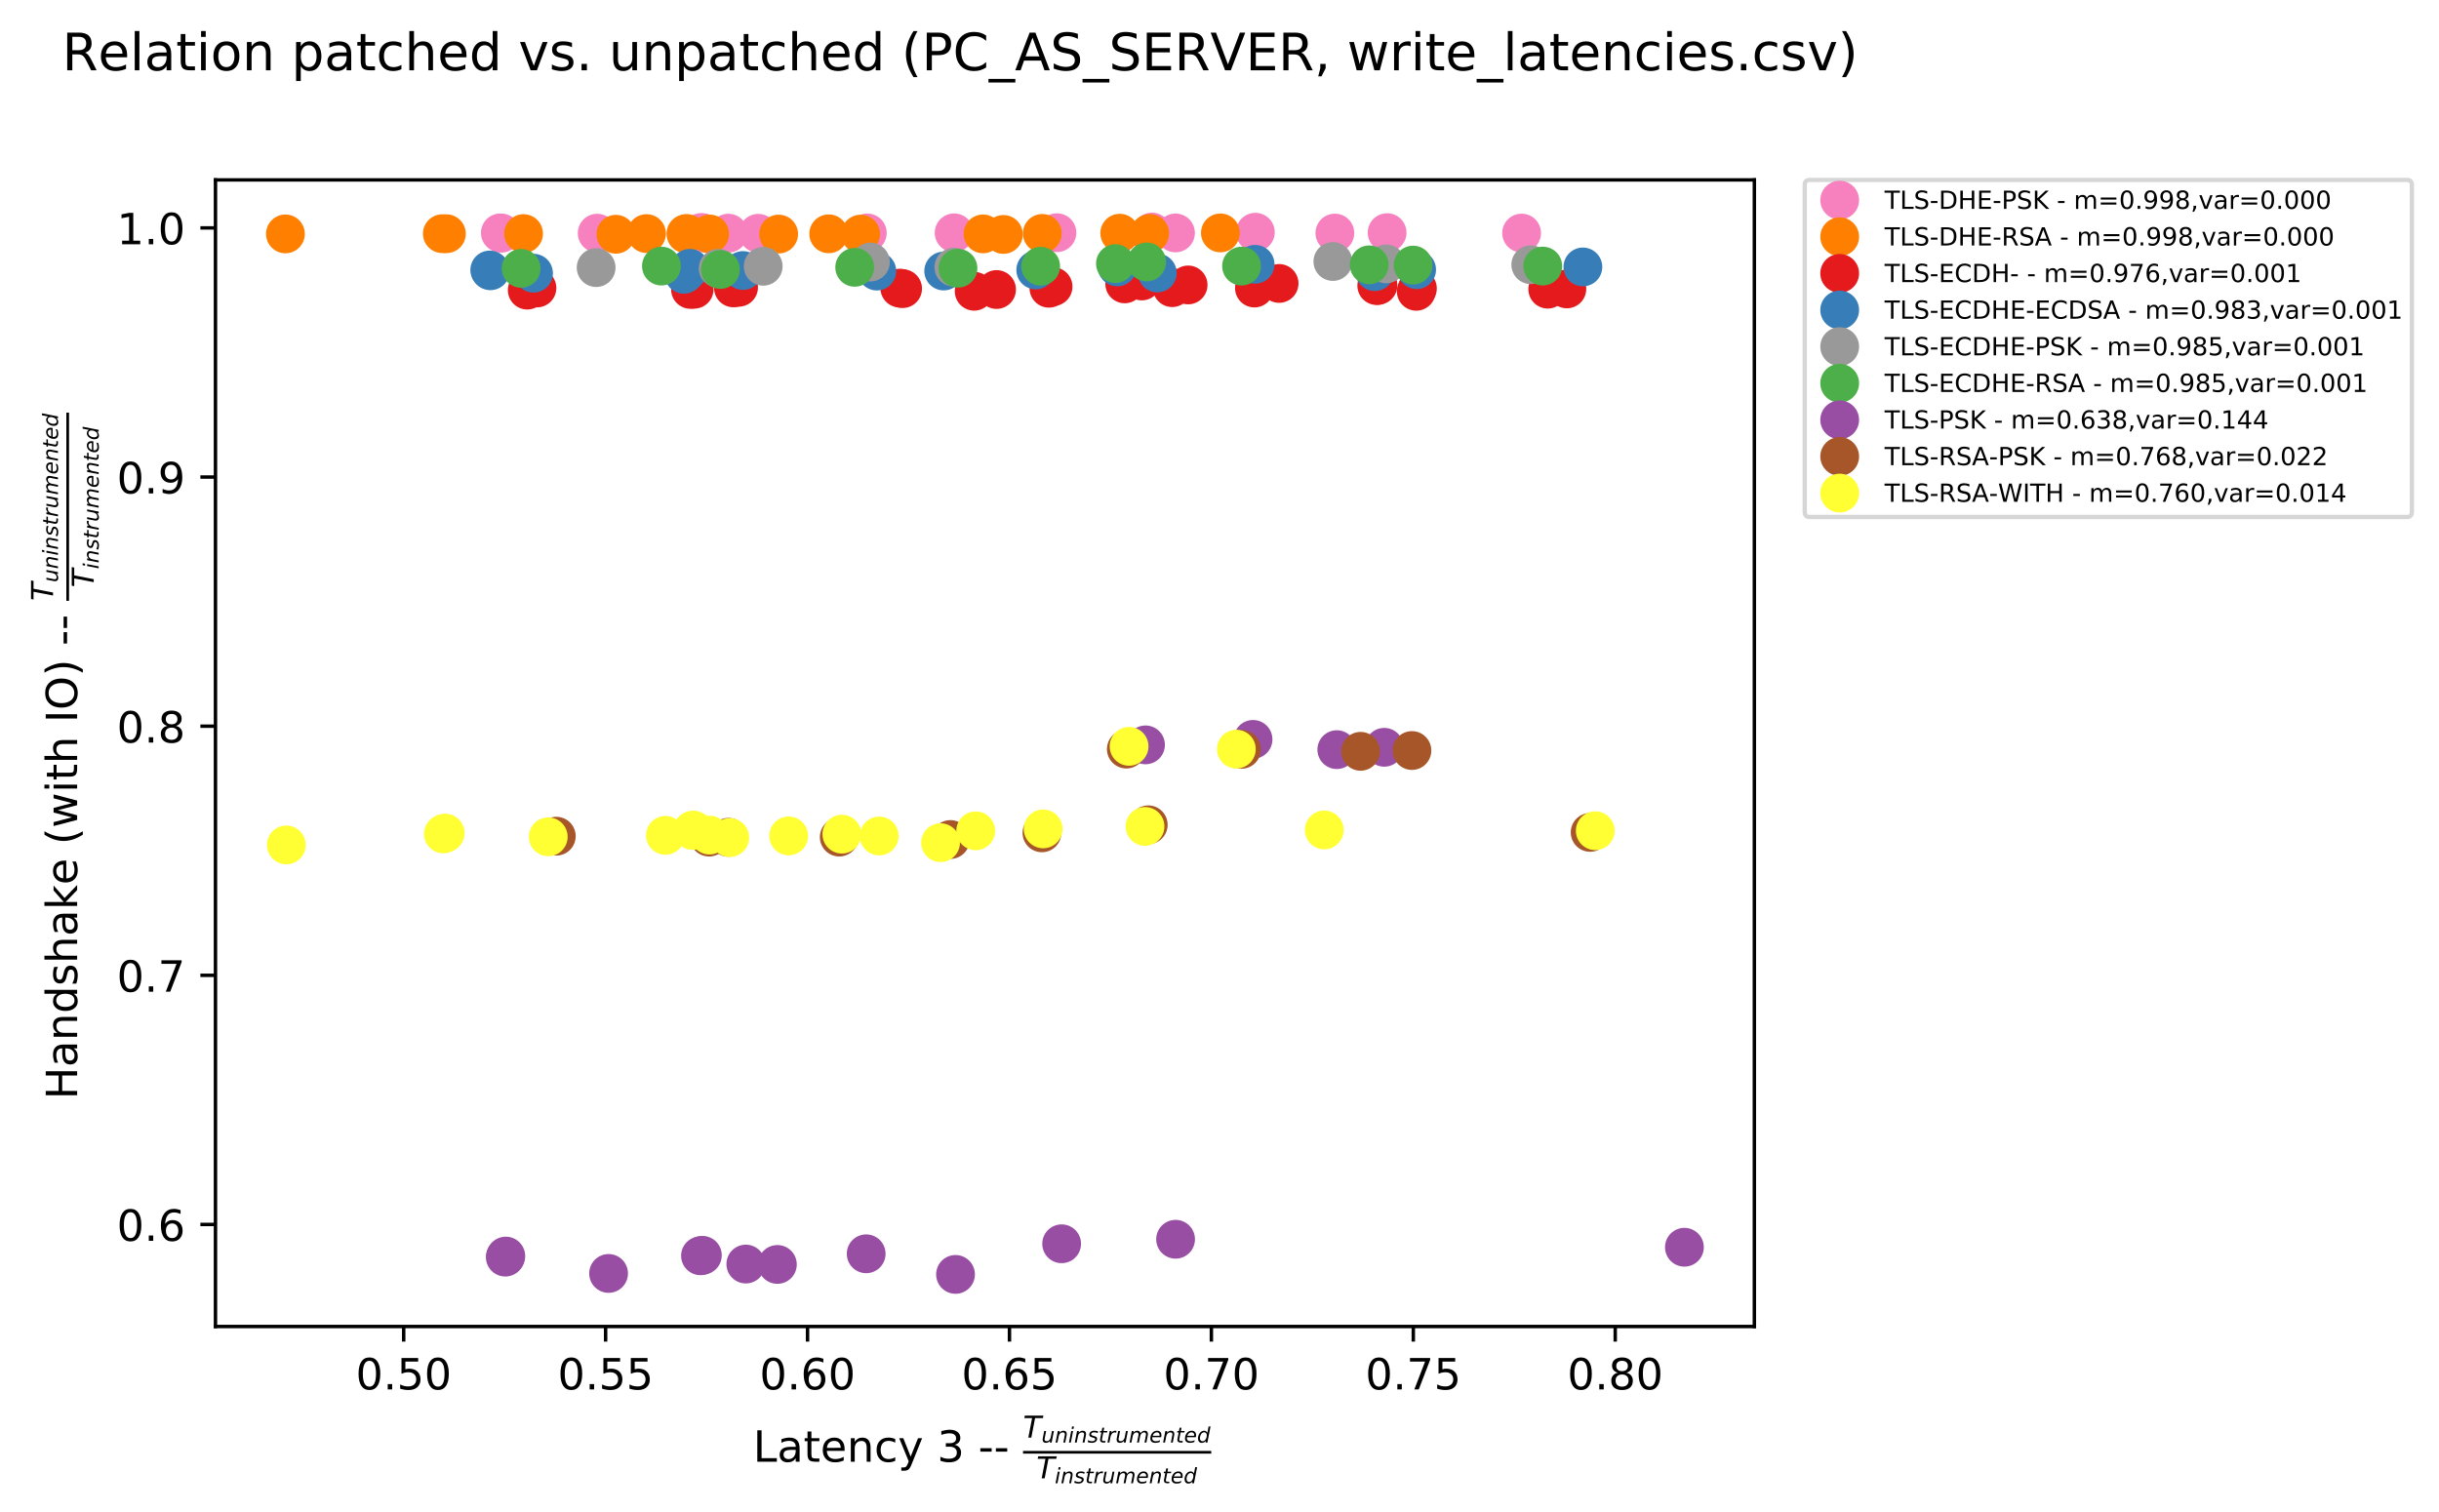 <?xml version="1.0" encoding="utf-8" standalone="no"?>
<!DOCTYPE svg PUBLIC "-//W3C//DTD SVG 1.1//EN"
  "http://www.w3.org/Graphics/SVG/1.1/DTD/svg11.dtd">
<!-- Created with matplotlib (http://matplotlib.org/) -->
<svg height="351pt" version="1.1" viewBox="0 0 566 351" width="566pt" xmlns="http://www.w3.org/2000/svg" xmlns:xlink="http://www.w3.org/1999/xlink">
 <defs>
  <style type="text/css">
*{stroke-linecap:butt;stroke-linejoin:round;}
  </style>
 </defs>
 <g id="figure_1">
  <g id="patch_1">
   <path d="M 0 351.65 
L 566.906 351.65 
L 566.906 0 
L 0 0 
z
" style="fill:#ffffff;"/>
  </g>
  <g id="axes_1">
   <g id="patch_2">
    <path d="M 50.003 307.872 
L 407.123 307.872 
L 407.123 41.76 
L 50.003 41.76 
z
" style="fill:#ffffff;"/>
   </g>
   <g id="matplotlib.axis_1">
    <g id="xtick_1">
     <g id="line2d_1">
      <defs>
       <path d="M 0 0 
L 0 3.5 
" id="m725c7fe48f" style="stroke:#000000;stroke-width:0.8;"/>
      </defs>
      <g>
       <use style="stroke:#000000;stroke-width:0.8;" x="93.682" xlink:href="#m725c7fe48f" y="307.872"/>
      </g>
     </g>
     <g id="text_1">
      <!-- 0.50 -->
      <defs>
       <path d="M 31.781 66.406 
Q 24.172 66.406 20.328 58.906 
Q 16.5 51.422 16.5 36.375 
Q 16.5 21.391 20.328 13.891 
Q 24.172 6.391 31.781 6.391 
Q 39.453 6.391 43.281 13.891 
Q 47.125 21.391 47.125 36.375 
Q 47.125 51.422 43.281 58.906 
Q 39.453 66.406 31.781 66.406 
M 31.781 74.219 
Q 44.047 74.219 50.516 64.516 
Q 56.984 54.828 56.984 36.375 
Q 56.984 17.969 50.516 8.266 
Q 44.047 -1.422 31.781 -1.422 
Q 19.531 -1.422 13.062 8.266 
Q 6.594 17.969 6.594 36.375 
Q 6.594 54.828 13.062 64.516 
Q 19.531 74.219 31.781 74.219 
" id="DejaVuSans-30"/>
       <path d="M 10.688 12.406 
L 21 12.406 
L 21 0 
L 10.688 0 
z
" id="DejaVuSans-2e"/>
       <path d="M 10.797 72.906 
L 49.516 72.906 
L 49.516 64.594 
L 19.828 64.594 
L 19.828 46.734 
Q 21.969 47.469 24.109 47.828 
Q 26.266 48.188 28.422 48.188 
Q 40.625 48.188 47.75 41.5 
Q 54.891 34.812 54.891 23.391 
Q 54.891 11.625 47.562 5.094 
Q 40.234 -1.422 26.906 -1.422 
Q 22.312 -1.422 17.547 -0.641 
Q 12.797 0.141 7.719 1.703 
L 7.719 11.625 
Q 12.109 9.234 16.797 8.062 
Q 21.484 6.891 26.703 6.891 
Q 35.156 6.891 40.078 11.328 
Q 45.016 15.766 45.016 23.391 
Q 45.016 31 40.078 35.438 
Q 35.156 39.891 26.703 39.891 
Q 22.75 39.891 18.812 39.016 
Q 14.891 38.141 10.797 36.281 
z
" id="DejaVuSans-35"/>
      </defs>
      <g transform="translate(82.549 322.47)scale(0.1 -0.1)">
       <use xlink:href="#DejaVuSans-30"/>
       <use x="63.623" xlink:href="#DejaVuSans-2e"/>
       <use x="95.41" xlink:href="#DejaVuSans-35"/>
       <use x="159.033" xlink:href="#DejaVuSans-30"/>
      </g>
     </g>
    </g>
    <g id="xtick_2">
     <g id="line2d_2">
      <g>
       <use style="stroke:#000000;stroke-width:0.8;" x="140.54" xlink:href="#m725c7fe48f" y="307.872"/>
      </g>
     </g>
     <g id="text_2">
      <!-- 0.55 -->
      <g transform="translate(129.407 322.47)scale(0.1 -0.1)">
       <use xlink:href="#DejaVuSans-30"/>
       <use x="63.623" xlink:href="#DejaVuSans-2e"/>
       <use x="95.41" xlink:href="#DejaVuSans-35"/>
       <use x="159.033" xlink:href="#DejaVuSans-35"/>
      </g>
     </g>
    </g>
    <g id="xtick_3">
     <g id="line2d_3">
      <g>
       <use style="stroke:#000000;stroke-width:0.8;" x="187.399" xlink:href="#m725c7fe48f" y="307.872"/>
      </g>
     </g>
     <g id="text_3">
      <!-- 0.60 -->
      <defs>
       <path d="M 33.016 40.375 
Q 26.375 40.375 22.484 35.828 
Q 18.609 31.297 18.609 23.391 
Q 18.609 15.531 22.484 10.953 
Q 26.375 6.391 33.016 6.391 
Q 39.656 6.391 43.531 10.953 
Q 47.406 15.531 47.406 23.391 
Q 47.406 31.297 43.531 35.828 
Q 39.656 40.375 33.016 40.375 
M 52.594 71.297 
L 52.594 62.312 
Q 48.875 64.062 45.094 64.984 
Q 41.312 65.922 37.594 65.922 
Q 27.828 65.922 22.672 59.328 
Q 17.531 52.734 16.797 39.406 
Q 19.672 43.656 24.016 45.922 
Q 28.375 48.188 33.594 48.188 
Q 44.578 48.188 50.953 41.516 
Q 57.328 34.859 57.328 23.391 
Q 57.328 12.156 50.688 5.359 
Q 44.047 -1.422 33.016 -1.422 
Q 20.359 -1.422 13.672 8.266 
Q 6.984 17.969 6.984 36.375 
Q 6.984 53.656 15.188 63.938 
Q 23.391 74.219 37.203 74.219 
Q 40.922 74.219 44.703 73.484 
Q 48.484 72.75 52.594 71.297 
" id="DejaVuSans-36"/>
      </defs>
      <g transform="translate(176.266 322.47)scale(0.1 -0.1)">
       <use xlink:href="#DejaVuSans-30"/>
       <use x="63.623" xlink:href="#DejaVuSans-2e"/>
       <use x="95.41" xlink:href="#DejaVuSans-36"/>
       <use x="159.033" xlink:href="#DejaVuSans-30"/>
      </g>
     </g>
    </g>
    <g id="xtick_4">
     <g id="line2d_4">
      <g>
       <use style="stroke:#000000;stroke-width:0.8;" x="234.258" xlink:href="#m725c7fe48f" y="307.872"/>
      </g>
     </g>
     <g id="text_4">
      <!-- 0.65 -->
      <g transform="translate(223.125 322.47)scale(0.1 -0.1)">
       <use xlink:href="#DejaVuSans-30"/>
       <use x="63.623" xlink:href="#DejaVuSans-2e"/>
       <use x="95.41" xlink:href="#DejaVuSans-36"/>
       <use x="159.033" xlink:href="#DejaVuSans-35"/>
      </g>
     </g>
    </g>
    <g id="xtick_5">
     <g id="line2d_5">
      <g>
       <use style="stroke:#000000;stroke-width:0.8;" x="281.116" xlink:href="#m725c7fe48f" y="307.872"/>
      </g>
     </g>
     <g id="text_5">
      <!-- 0.70 -->
      <defs>
       <path d="M 8.203 72.906 
L 55.078 72.906 
L 55.078 68.703 
L 28.609 0 
L 18.312 0 
L 43.219 64.594 
L 8.203 64.594 
z
" id="DejaVuSans-37"/>
      </defs>
      <g transform="translate(269.983 322.47)scale(0.1 -0.1)">
       <use xlink:href="#DejaVuSans-30"/>
       <use x="63.623" xlink:href="#DejaVuSans-2e"/>
       <use x="95.41" xlink:href="#DejaVuSans-37"/>
       <use x="159.033" xlink:href="#DejaVuSans-30"/>
      </g>
     </g>
    </g>
    <g id="xtick_6">
     <g id="line2d_6">
      <g>
       <use style="stroke:#000000;stroke-width:0.8;" x="327.975" xlink:href="#m725c7fe48f" y="307.872"/>
      </g>
     </g>
     <g id="text_6">
      <!-- 0.75 -->
      <g transform="translate(316.842 322.47)scale(0.1 -0.1)">
       <use xlink:href="#DejaVuSans-30"/>
       <use x="63.623" xlink:href="#DejaVuSans-2e"/>
       <use x="95.41" xlink:href="#DejaVuSans-37"/>
       <use x="159.033" xlink:href="#DejaVuSans-35"/>
      </g>
     </g>
    </g>
    <g id="xtick_7">
     <g id="line2d_7">
      <g>
       <use style="stroke:#000000;stroke-width:0.8;" x="374.833" xlink:href="#m725c7fe48f" y="307.872"/>
      </g>
     </g>
     <g id="text_7">
      <!-- 0.80 -->
      <defs>
       <path d="M 31.781 34.625 
Q 24.75 34.625 20.719 30.859 
Q 16.703 27.094 16.703 20.516 
Q 16.703 13.922 20.719 10.156 
Q 24.75 6.391 31.781 6.391 
Q 38.812 6.391 42.859 10.172 
Q 46.922 13.969 46.922 20.516 
Q 46.922 27.094 42.891 30.859 
Q 38.875 34.625 31.781 34.625 
M 21.922 38.812 
Q 15.578 40.375 12.031 44.719 
Q 8.5 49.078 8.5 55.328 
Q 8.5 64.062 14.719 69.141 
Q 20.953 74.219 31.781 74.219 
Q 42.672 74.219 48.875 69.141 
Q 55.078 64.062 55.078 55.328 
Q 55.078 49.078 51.531 44.719 
Q 48 40.375 41.703 38.812 
Q 48.828 37.156 52.797 32.312 
Q 56.781 27.484 56.781 20.516 
Q 56.781 9.906 50.312 4.234 
Q 43.844 -1.422 31.781 -1.422 
Q 19.734 -1.422 13.25 4.234 
Q 6.781 9.906 6.781 20.516 
Q 6.781 27.484 10.781 32.312 
Q 14.797 37.156 21.922 38.812 
M 18.312 54.391 
Q 18.312 48.734 21.844 45.562 
Q 25.391 42.391 31.781 42.391 
Q 38.141 42.391 41.719 45.562 
Q 45.312 48.734 45.312 54.391 
Q 45.312 60.062 41.719 63.234 
Q 38.141 66.406 31.781 66.406 
Q 25.391 66.406 21.844 63.234 
Q 18.312 60.062 18.312 54.391 
" id="DejaVuSans-38"/>
      </defs>
      <g transform="translate(363.701 322.47)scale(0.1 -0.1)">
       <use xlink:href="#DejaVuSans-30"/>
       <use x="63.623" xlink:href="#DejaVuSans-2e"/>
       <use x="95.41" xlink:href="#DejaVuSans-38"/>
       <use x="159.033" xlink:href="#DejaVuSans-30"/>
      </g>
     </g>
    </g>
    <g id="text_8">
     <!-- Latency 3 - - $\frac{T_{uninstrumented}}{T_{instrumented}}$ -->
     <defs>
      <path d="M 9.812 72.906 
L 19.672 72.906 
L 19.672 8.297 
L 55.172 8.297 
L 55.172 0 
L 9.812 0 
z
" id="DejaVuSans-4c"/>
      <path d="M 34.281 27.484 
Q 23.391 27.484 19.188 25 
Q 14.984 22.516 14.984 16.5 
Q 14.984 11.719 18.141 8.906 
Q 21.297 6.109 26.703 6.109 
Q 34.188 6.109 38.703 11.406 
Q 43.219 16.703 43.219 25.484 
L 43.219 27.484 
z
M 52.203 31.203 
L 52.203 0 
L 43.219 0 
L 43.219 8.297 
Q 40.141 3.328 35.547 0.953 
Q 30.953 -1.422 24.312 -1.422 
Q 15.922 -1.422 10.953 3.297 
Q 6 8.016 6 15.922 
Q 6 25.141 12.172 29.828 
Q 18.359 34.516 30.609 34.516 
L 43.219 34.516 
L 43.219 35.406 
Q 43.219 41.609 39.141 45 
Q 35.062 48.391 27.688 48.391 
Q 23 48.391 18.547 47.266 
Q 14.109 46.141 10.016 43.891 
L 10.016 52.203 
Q 14.938 54.109 19.578 55.047 
Q 24.219 56 28.609 56 
Q 40.484 56 46.344 49.844 
Q 52.203 43.703 52.203 31.203 
" id="DejaVuSans-61"/>
      <path d="M 18.312 70.219 
L 18.312 54.688 
L 36.812 54.688 
L 36.812 47.703 
L 18.312 47.703 
L 18.312 18.016 
Q 18.312 11.328 20.141 9.422 
Q 21.969 7.516 27.594 7.516 
L 36.812 7.516 
L 36.812 0 
L 27.594 0 
Q 17.188 0 13.234 3.875 
Q 9.281 7.766 9.281 18.016 
L 9.281 47.703 
L 2.688 47.703 
L 2.688 54.688 
L 9.281 54.688 
L 9.281 70.219 
z
" id="DejaVuSans-74"/>
      <path d="M 56.203 29.594 
L 56.203 25.203 
L 14.891 25.203 
Q 15.484 15.922 20.484 11.062 
Q 25.484 6.203 34.422 6.203 
Q 39.594 6.203 44.453 7.469 
Q 49.312 8.734 54.109 11.281 
L 54.109 2.781 
Q 49.266 0.734 44.188 -0.344 
Q 39.109 -1.422 33.891 -1.422 
Q 20.797 -1.422 13.156 6.188 
Q 5.516 13.812 5.516 26.812 
Q 5.516 40.234 12.766 48.109 
Q 20.016 56 32.328 56 
Q 43.359 56 49.781 48.891 
Q 56.203 41.797 56.203 29.594 
M 47.219 32.234 
Q 47.125 39.594 43.094 43.984 
Q 39.062 48.391 32.422 48.391 
Q 24.906 48.391 20.391 44.141 
Q 15.875 39.891 15.188 32.172 
z
" id="DejaVuSans-65"/>
      <path d="M 54.891 33.016 
L 54.891 0 
L 45.906 0 
L 45.906 32.719 
Q 45.906 40.484 42.875 44.328 
Q 39.844 48.188 33.797 48.188 
Q 26.516 48.188 22.312 43.547 
Q 18.109 38.922 18.109 30.906 
L 18.109 0 
L 9.078 0 
L 9.078 54.688 
L 18.109 54.688 
L 18.109 46.188 
Q 21.344 51.125 25.703 53.562 
Q 30.078 56 35.797 56 
Q 45.219 56 50.047 50.172 
Q 54.891 44.344 54.891 33.016 
" id="DejaVuSans-6e"/>
      <path d="M 48.781 52.594 
L 48.781 44.188 
Q 44.969 46.297 41.141 47.344 
Q 37.312 48.391 33.406 48.391 
Q 24.656 48.391 19.812 42.844 
Q 14.984 37.312 14.984 27.297 
Q 14.984 17.281 19.812 11.734 
Q 24.656 6.203 33.406 6.203 
Q 37.312 6.203 41.141 7.25 
Q 44.969 8.297 48.781 10.406 
L 48.781 2.094 
Q 45.016 0.344 40.984 -0.531 
Q 36.969 -1.422 32.422 -1.422 
Q 20.062 -1.422 12.781 6.344 
Q 5.516 14.109 5.516 27.297 
Q 5.516 40.672 12.859 48.328 
Q 20.219 56 33.016 56 
Q 37.156 56 41.109 55.141 
Q 45.062 54.297 48.781 52.594 
" id="DejaVuSans-63"/>
      <path d="M 32.172 -5.078 
Q 28.375 -14.844 24.75 -17.812 
Q 21.141 -20.797 15.094 -20.797 
L 7.906 -20.797 
L 7.906 -13.281 
L 13.188 -13.281 
Q 16.891 -13.281 18.938 -11.516 
Q 21 -9.766 23.484 -3.219 
L 25.094 0.875 
L 2.984 54.688 
L 12.5 54.688 
L 29.594 11.922 
L 46.688 54.688 
L 56.203 54.688 
z
" id="DejaVuSans-79"/>
      <path id="DejaVuSans-20"/>
      <path d="M 40.578 39.312 
Q 47.656 37.797 51.625 33 
Q 55.609 28.219 55.609 21.188 
Q 55.609 10.406 48.188 4.484 
Q 40.766 -1.422 27.094 -1.422 
Q 22.516 -1.422 17.656 -0.516 
Q 12.797 0.391 7.625 2.203 
L 7.625 11.719 
Q 11.719 9.328 16.594 8.109 
Q 21.484 6.891 26.812 6.891 
Q 36.078 6.891 40.938 10.547 
Q 45.797 14.203 45.797 21.188 
Q 45.797 27.641 41.281 31.266 
Q 36.766 34.906 28.719 34.906 
L 20.219 34.906 
L 20.219 43.016 
L 29.109 43.016 
Q 36.375 43.016 40.234 45.922 
Q 44.094 48.828 44.094 54.297 
Q 44.094 59.906 40.109 62.906 
Q 36.141 65.922 28.719 65.922 
Q 24.656 65.922 20.016 65.031 
Q 15.375 64.156 9.812 62.312 
L 9.812 71.094 
Q 15.438 72.656 20.344 73.438 
Q 25.25 74.219 29.594 74.219 
Q 40.828 74.219 47.359 69.109 
Q 53.906 64.016 53.906 55.328 
Q 53.906 49.266 50.438 45.094 
Q 46.969 40.922 40.578 39.312 
" id="DejaVuSans-33"/>
      <path d="M 4.891 31.391 
L 31.203 31.391 
L 31.203 23.391 
L 4.891 23.391 
z
" id="DejaVuSans-2d"/>
      <path d="M 5.906 72.906 
L 67.578 72.906 
L 66.016 64.594 
L 39.984 64.594 
L 27.484 0 
L 17.578 0 
L 30.078 64.594 
L 4.297 64.594 
z
" id="DejaVuSans-Oblique-54"/>
      <path d="M 6.688 21.688 
L 13.094 54.688 
L 22.125 54.688 
L 15.719 22.016 
Q 15.234 19.625 15.016 17.922 
Q 14.797 16.219 14.797 15.094 
Q 14.797 10.938 17.328 8.656 
Q 19.875 6.391 24.516 6.391 
Q 31.734 6.391 37 11.266 
Q 42.281 16.156 43.891 24.422 
L 49.906 54.688 
L 58.891 54.688 
L 48.297 0 
L 39.312 0 
L 41.109 8.594 
Q 37.312 3.812 32.062 1.188 
Q 26.812 -1.422 20.906 -1.422 
Q 13.719 -1.422 9.719 2.516 
Q 5.719 6.453 5.719 13.484 
Q 5.719 14.938 5.953 17.141 
Q 6.203 19.344 6.688 21.688 
" id="DejaVuSans-Oblique-75"/>
      <path d="M 55.719 33.016 
L 49.312 0 
L 40.281 0 
L 46.688 32.672 
Q 47.125 34.969 47.359 36.719 
Q 47.609 38.484 47.609 39.5 
Q 47.609 43.609 45.016 45.891 
Q 42.438 48.188 37.797 48.188 
Q 30.562 48.188 25.344 43.375 
Q 20.125 38.578 18.5 30.328 
L 12.5 0 
L 3.516 0 
L 14.109 54.688 
L 23.094 54.688 
L 21.297 46.094 
Q 25.047 50.828 30.312 53.406 
Q 35.594 56 41.406 56 
Q 48.641 56 52.609 52.094 
Q 56.594 48.188 56.594 41.109 
Q 56.594 39.359 56.375 37.359 
Q 56.156 35.359 55.719 33.016 
" id="DejaVuSans-Oblique-6e"/>
      <path d="M 18.312 75.984 
L 27.297 75.984 
L 25.094 64.594 
L 16.109 64.594 
z
M 14.203 54.688 
L 23.188 54.688 
L 12.5 0 
L 3.516 0 
z
" id="DejaVuSans-Oblique-69"/>
      <path d="M 50 53.078 
L 48.297 44.578 
Q 44.734 46.531 40.766 47.5 
Q 36.812 48.484 32.625 48.484 
Q 25.531 48.484 21.453 46.062 
Q 17.391 43.656 17.391 39.5 
Q 17.391 34.672 26.859 32.078 
Q 27.594 31.891 27.938 31.781 
L 30.812 30.906 
Q 39.797 28.422 42.797 25.688 
Q 45.797 22.953 45.797 18.219 
Q 45.797 9.516 38.891 4.047 
Q 31.984 -1.422 20.797 -1.422 
Q 16.453 -1.422 11.672 -0.578 
Q 6.891 0.25 1.125 2 
L 2.875 11.281 
Q 7.812 8.734 12.594 7.422 
Q 17.391 6.109 21.781 6.109 
Q 28.375 6.109 32.5 8.938 
Q 36.625 11.766 36.625 16.109 
Q 36.625 20.797 25.781 23.688 
L 24.859 23.922 
L 21.781 24.703 
Q 14.938 26.516 11.766 29.469 
Q 8.594 32.422 8.594 37.016 
Q 8.594 45.75 15.156 50.875 
Q 21.734 56 33.016 56 
Q 37.453 56 41.672 55.266 
Q 45.906 54.547 50 53.078 
" id="DejaVuSans-Oblique-73"/>
      <path d="M 42.281 54.688 
L 40.922 47.703 
L 23 47.703 
L 17.188 18.016 
Q 16.891 16.359 16.75 15.234 
Q 16.609 14.109 16.609 13.484 
Q 16.609 10.359 18.484 8.938 
Q 20.359 7.516 24.516 7.516 
L 33.594 7.516 
L 32.078 0 
L 23.484 0 
Q 15.484 0 11.547 3.125 
Q 7.625 6.25 7.625 12.594 
Q 7.625 13.719 7.766 15.062 
Q 7.906 16.406 8.203 18.016 
L 14.016 47.703 
L 6.391 47.703 
L 7.812 54.688 
L 15.281 54.688 
L 18.312 70.219 
L 27.297 70.219 
L 24.312 54.688 
z
" id="DejaVuSans-Oblique-74"/>
      <path d="M 44.578 46.391 
Q 43.219 47.125 41.453 47.516 
Q 39.703 47.906 37.703 47.906 
Q 30.516 47.906 25.141 42.453 
Q 19.781 37.016 18.016 27.875 
L 12.5 0 
L 3.516 0 
L 14.203 54.688 
L 23.188 54.688 
L 21.484 46.188 
Q 25.047 50.922 30 53.453 
Q 34.969 56 40.578 56 
Q 42.047 56 43.453 55.828 
Q 44.875 55.672 46.297 55.281 
z
" id="DejaVuSans-Oblique-72"/>
      <path d="M 89.797 33.016 
L 83.406 0 
L 74.422 0 
L 80.719 32.719 
Q 81.109 34.812 81.297 36.328 
Q 81.5 37.844 81.5 38.922 
Q 81.5 43.312 79.047 45.75 
Q 76.609 48.188 72.219 48.188 
Q 65.672 48.188 60.547 43.281 
Q 55.422 38.375 53.906 30.516 
L 47.906 0 
L 38.922 0 
L 45.312 32.719 
Q 45.703 34.516 45.891 36.047 
Q 46.094 37.594 46.094 38.812 
Q 46.094 43.266 43.656 45.719 
Q 41.219 48.188 36.922 48.188 
Q 30.281 48.188 25.141 43.281 
Q 20.016 38.375 18.5 30.516 
L 12.5 0 
L 3.516 0 
L 14.203 54.688 
L 23.188 54.688 
L 21.484 46.188 
Q 25.141 50.984 30.047 53.484 
Q 34.969 56 40.578 56 
Q 46.531 56 50.359 52.875 
Q 54.203 49.75 54.984 44.188 
Q 59.078 49.953 64.469 52.969 
Q 69.875 56 75.875 56 
Q 82.906 56 86.734 51.953 
Q 90.578 47.906 90.578 40.484 
Q 90.578 38.875 90.375 36.938 
Q 90.188 35.016 89.797 33.016 
" id="DejaVuSans-Oblique-6d"/>
      <path d="M 48.094 32.234 
Q 48.25 33.016 48.312 33.844 
Q 48.391 34.672 48.391 35.5 
Q 48.391 41.453 44.891 44.922 
Q 41.406 48.391 35.406 48.391 
Q 28.719 48.391 23.578 44.156 
Q 18.453 39.938 15.828 32.172 
z
M 55.906 25.203 
L 14.109 25.203 
Q 13.812 23.344 13.719 22.266 
Q 13.625 21.188 13.625 20.406 
Q 13.625 13.625 17.797 9.906 
Q 21.969 6.203 29.594 6.203 
Q 35.453 6.203 40.672 7.516 
Q 45.906 8.844 50.391 11.375 
L 48.688 2.484 
Q 43.844 0.531 38.688 -0.438 
Q 33.547 -1.422 28.219 -1.422 
Q 16.844 -1.422 10.719 4.016 
Q 4.594 9.469 4.594 19.484 
Q 4.594 28.031 7.641 35.375 
Q 10.688 42.719 16.609 48.484 
Q 20.406 52.094 25.656 54.047 
Q 30.906 56 36.812 56 
Q 46.094 56 51.578 50.438 
Q 57.078 44.875 57.078 35.5 
Q 57.078 33.25 56.781 30.688 
Q 56.5 28.125 55.906 25.203 
" id="DejaVuSans-Oblique-65"/>
      <path d="M 41.797 8.203 
Q 38.188 3.469 33.25 1.016 
Q 28.328 -1.422 22.312 -1.422 
Q 14.109 -1.422 9.344 4.172 
Q 4.594 9.766 4.594 19.484 
Q 4.594 27.594 7.469 34.938 
Q 10.359 42.281 15.828 48.094 
Q 19.438 51.953 23.969 53.969 
Q 28.516 56 33.5 56 
Q 38.766 56 42.797 53.453 
Q 46.828 50.922 49.031 46.188 
L 54.891 75.984 
L 63.922 75.984 
L 49.125 0 
L 40.094 0 
z
M 13.922 21.094 
Q 13.922 14.016 17.109 10.062 
Q 20.312 6.109 25.984 6.109 
Q 30.172 6.109 33.766 8.125 
Q 37.359 10.156 40.094 14.109 
Q 42.969 18.219 44.625 23.578 
Q 46.297 28.953 46.297 34.188 
Q 46.297 40.969 43.094 44.766 
Q 39.891 48.578 34.281 48.578 
Q 30.031 48.578 26.359 46.578 
Q 22.703 44.578 20.125 40.828 
Q 17.281 36.766 15.594 31.391 
Q 13.922 26.031 13.922 21.094 
" id="DejaVuSans-Oblique-64"/>
     </defs>
     <g transform="translate(174.763 339.35)scale(0.1 -0.1)">
      <use transform="translate(0 0.988)" xlink:href="#DejaVuSans-4c"/>
      <use transform="translate(55.713 0.988)" xlink:href="#DejaVuSans-61"/>
      <use transform="translate(116.992 0.988)" xlink:href="#DejaVuSans-74"/>
      <use transform="translate(156.201 0.988)" xlink:href="#DejaVuSans-65"/>
      <use transform="translate(217.725 0.988)" xlink:href="#DejaVuSans-6e"/>
      <use transform="translate(281.104 0.988)" xlink:href="#DejaVuSans-63"/>
      <use transform="translate(336.084 0.988)" xlink:href="#DejaVuSans-79"/>
      <use transform="translate(395.264 0.988)" xlink:href="#DejaVuSans-20"/>
      <use transform="translate(427.051 0.988)" xlink:href="#DejaVuSans-33"/>
      <use transform="translate(490.674 0.988)" xlink:href="#DejaVuSans-20"/>
      <use transform="translate(522.461 0.988)" xlink:href="#DejaVuSans-2d"/>
      <use transform="translate(558.545 0.988)" xlink:href="#DejaVuSans-2d"/>
      <use transform="translate(594.629 0.988)" xlink:href="#DejaVuSans-20"/>
      <use transform="translate(626.416 56.966)scale(0.7)" xlink:href="#DejaVuSans-Oblique-54"/>
      <use transform="translate(669.175 45.481)scale(0.49)" xlink:href="#DejaVuSans-Oblique-75"/>
      <use transform="translate(700.23 45.481)scale(0.49)" xlink:href="#DejaVuSans-Oblique-6e"/>
      <use transform="translate(731.286 45.481)scale(0.49)" xlink:href="#DejaVuSans-Oblique-69"/>
      <use transform="translate(744.9 45.481)scale(0.49)" xlink:href="#DejaVuSans-Oblique-6e"/>
      <use transform="translate(775.956 45.481)scale(0.49)" xlink:href="#DejaVuSans-Oblique-73"/>
      <use transform="translate(801.484 45.481)scale(0.49)" xlink:href="#DejaVuSans-Oblique-74"/>
      <use transform="translate(820.697 45.481)scale(0.49)" xlink:href="#DejaVuSans-Oblique-72"/>
      <use transform="translate(840.842 45.481)scale(0.49)" xlink:href="#DejaVuSans-Oblique-75"/>
      <use transform="translate(871.898 45.481)scale(0.49)" xlink:href="#DejaVuSans-Oblique-6d"/>
      <use transform="translate(919.63 45.481)scale(0.49)" xlink:href="#DejaVuSans-Oblique-65"/>
      <use transform="translate(949.776 45.481)scale(0.49)" xlink:href="#DejaVuSans-Oblique-6e"/>
      <use transform="translate(980.832 45.481)scale(0.49)" xlink:href="#DejaVuSans-Oblique-74"/>
      <use transform="translate(1000.044 45.481)scale(0.49)" xlink:href="#DejaVuSans-Oblique-65"/>
      <use transform="translate(1030.191 45.481)scale(0.49)" xlink:href="#DejaVuSans-Oblique-64"/>
      <use transform="translate(657.416 -37.5)scale(0.7)" xlink:href="#DejaVuSans-Oblique-54"/>
      <use transform="translate(700.175 -48.984)scale(0.49)" xlink:href="#DejaVuSans-Oblique-69"/>
      <use transform="translate(713.789 -48.984)scale(0.49)" xlink:href="#DejaVuSans-Oblique-6e"/>
      <use transform="translate(744.844 -48.984)scale(0.49)" xlink:href="#DejaVuSans-Oblique-73"/>
      <use transform="translate(770.373 -48.984)scale(0.49)" xlink:href="#DejaVuSans-Oblique-74"/>
      <use transform="translate(789.585 -48.984)scale(0.49)" xlink:href="#DejaVuSans-Oblique-72"/>
      <use transform="translate(809.731 -48.984)scale(0.49)" xlink:href="#DejaVuSans-Oblique-75"/>
      <use transform="translate(840.787 -48.984)scale(0.49)" xlink:href="#DejaVuSans-Oblique-6d"/>
      <use transform="translate(888.519 -48.984)scale(0.49)" xlink:href="#DejaVuSans-Oblique-65"/>
      <use transform="translate(918.665 -48.984)scale(0.49)" xlink:href="#DejaVuSans-Oblique-6e"/>
      <use transform="translate(949.721 -48.984)scale(0.49)" xlink:href="#DejaVuSans-Oblique-74"/>
      <use transform="translate(968.933 -48.984)scale(0.49)" xlink:href="#DejaVuSans-Oblique-65"/>
      <use transform="translate(999.08 -48.984)scale(0.49)" xlink:href="#DejaVuSans-Oblique-64"/>
      <path d="M 626.416 19.785 
L 626.416 26.035 
L 1063.208 26.035 
L 1063.208 19.785 
L 626.416 19.785 
z
"/>
     </g>
    </g>
   </g>
   <g id="matplotlib.axis_2">
    <g id="ytick_1">
     <g id="line2d_8">
      <defs>
       <path d="M 0 0 
L -3.5 0 
" id="mc0df2aedf2" style="stroke:#000000;stroke-width:0.8;"/>
      </defs>
      <g>
       <use style="stroke:#000000;stroke-width:0.8;" x="50.003" xlink:href="#mc0df2aedf2" y="284.188"/>
      </g>
     </g>
     <g id="text_9">
      <!-- 0.6 -->
      <g transform="translate(27.1 287.987)scale(0.1 -0.1)">
       <use xlink:href="#DejaVuSans-30"/>
       <use x="63.623" xlink:href="#DejaVuSans-2e"/>
       <use x="95.41" xlink:href="#DejaVuSans-36"/>
      </g>
     </g>
    </g>
    <g id="ytick_2">
     <g id="line2d_9">
      <g>
       <use style="stroke:#000000;stroke-width:0.8;" x="50.003" xlink:href="#mc0df2aedf2" y="226.365"/>
      </g>
     </g>
     <g id="text_10">
      <!-- 0.7 -->
      <g transform="translate(27.1 230.165)scale(0.1 -0.1)">
       <use xlink:href="#DejaVuSans-30"/>
       <use x="63.623" xlink:href="#DejaVuSans-2e"/>
       <use x="95.41" xlink:href="#DejaVuSans-37"/>
      </g>
     </g>
    </g>
    <g id="ytick_3">
     <g id="line2d_10">
      <g>
       <use style="stroke:#000000;stroke-width:0.8;" x="50.003" xlink:href="#mc0df2aedf2" y="168.543"/>
      </g>
     </g>
     <g id="text_11">
      <!-- 0.8 -->
      <g transform="translate(27.1 172.342)scale(0.1 -0.1)">
       <use xlink:href="#DejaVuSans-30"/>
       <use x="63.623" xlink:href="#DejaVuSans-2e"/>
       <use x="95.41" xlink:href="#DejaVuSans-38"/>
      </g>
     </g>
    </g>
    <g id="ytick_4">
     <g id="line2d_11">
      <g>
       <use style="stroke:#000000;stroke-width:0.8;" x="50.003" xlink:href="#mc0df2aedf2" y="110.72"/>
      </g>
     </g>
     <g id="text_12">
      <!-- 0.9 -->
      <defs>
       <path d="M 10.984 1.516 
L 10.984 10.5 
Q 14.703 8.734 18.5 7.812 
Q 22.312 6.891 25.984 6.891 
Q 35.75 6.891 40.891 13.453 
Q 46.047 20.016 46.781 33.406 
Q 43.953 29.203 39.594 26.953 
Q 35.25 24.703 29.984 24.703 
Q 19.047 24.703 12.672 31.312 
Q 6.297 37.938 6.297 49.422 
Q 6.297 60.641 12.938 67.422 
Q 19.578 74.219 30.609 74.219 
Q 43.266 74.219 49.922 64.516 
Q 56.594 54.828 56.594 36.375 
Q 56.594 19.141 48.406 8.859 
Q 40.234 -1.422 26.422 -1.422 
Q 22.703 -1.422 18.891 -0.688 
Q 15.094 0.047 10.984 1.516 
M 30.609 32.422 
Q 37.25 32.422 41.125 36.953 
Q 45.016 41.5 45.016 49.422 
Q 45.016 57.281 41.125 61.844 
Q 37.25 66.406 30.609 66.406 
Q 23.969 66.406 20.094 61.844 
Q 16.219 57.281 16.219 49.422 
Q 16.219 41.5 20.094 36.953 
Q 23.969 32.422 30.609 32.422 
" id="DejaVuSans-39"/>
      </defs>
      <g transform="translate(27.1 114.519)scale(0.1 -0.1)">
       <use xlink:href="#DejaVuSans-30"/>
       <use x="63.623" xlink:href="#DejaVuSans-2e"/>
       <use x="95.41" xlink:href="#DejaVuSans-39"/>
      </g>
     </g>
    </g>
    <g id="ytick_5">
     <g id="line2d_12">
      <g>
       <use style="stroke:#000000;stroke-width:0.8;" x="50.003" xlink:href="#mc0df2aedf2" y="52.897"/>
      </g>
     </g>
     <g id="text_13">
      <!-- 1.0 -->
      <defs>
       <path d="M 12.406 8.297 
L 28.516 8.297 
L 28.516 63.922 
L 10.984 60.406 
L 10.984 69.391 
L 28.422 72.906 
L 38.281 72.906 
L 38.281 8.297 
L 54.391 8.297 
L 54.391 0 
L 12.406 0 
z
" id="DejaVuSans-31"/>
      </defs>
      <g transform="translate(27.1 56.696)scale(0.1 -0.1)">
       <use xlink:href="#DejaVuSans-31"/>
       <use x="63.623" xlink:href="#DejaVuSans-2e"/>
       <use x="95.41" xlink:href="#DejaVuSans-30"/>
      </g>
     </g>
    </g>
    <g id="text_14">
     <!-- Handshake (with IO) - - $\frac{T_{uninstrumented}}{T_{instrumented}}$ -->
     <defs>
      <path d="M 9.812 72.906 
L 19.672 72.906 
L 19.672 43.016 
L 55.516 43.016 
L 55.516 72.906 
L 65.375 72.906 
L 65.375 0 
L 55.516 0 
L 55.516 34.719 
L 19.672 34.719 
L 19.672 0 
L 9.812 0 
z
" id="DejaVuSans-48"/>
      <path d="M 45.406 46.391 
L 45.406 75.984 
L 54.391 75.984 
L 54.391 0 
L 45.406 0 
L 45.406 8.203 
Q 42.578 3.328 38.25 0.953 
Q 33.938 -1.422 27.875 -1.422 
Q 17.969 -1.422 11.734 6.484 
Q 5.516 14.406 5.516 27.297 
Q 5.516 40.188 11.734 48.094 
Q 17.969 56 27.875 56 
Q 33.938 56 38.25 53.625 
Q 42.578 51.266 45.406 46.391 
M 14.797 27.297 
Q 14.797 17.391 18.875 11.75 
Q 22.953 6.109 30.078 6.109 
Q 37.203 6.109 41.297 11.75 
Q 45.406 17.391 45.406 27.297 
Q 45.406 37.203 41.297 42.844 
Q 37.203 48.484 30.078 48.484 
Q 22.953 48.484 18.875 42.844 
Q 14.797 37.203 14.797 27.297 
" id="DejaVuSans-64"/>
      <path d="M 44.281 53.078 
L 44.281 44.578 
Q 40.484 46.531 36.375 47.5 
Q 32.281 48.484 27.875 48.484 
Q 21.188 48.484 17.844 46.438 
Q 14.5 44.391 14.5 40.281 
Q 14.5 37.156 16.891 35.375 
Q 19.281 33.594 26.516 31.984 
L 29.594 31.297 
Q 39.156 29.25 43.188 25.516 
Q 47.219 21.781 47.219 15.094 
Q 47.219 7.469 41.188 3.016 
Q 35.156 -1.422 24.609 -1.422 
Q 20.219 -1.422 15.453 -0.562 
Q 10.688 0.297 5.422 2 
L 5.422 11.281 
Q 10.406 8.688 15.234 7.391 
Q 20.062 6.109 24.812 6.109 
Q 31.156 6.109 34.562 8.281 
Q 37.984 10.453 37.984 14.406 
Q 37.984 18.062 35.516 20.016 
Q 33.062 21.969 24.703 23.781 
L 21.578 24.516 
Q 13.234 26.266 9.516 29.906 
Q 5.812 33.547 5.812 39.891 
Q 5.812 47.609 11.281 51.797 
Q 16.75 56 26.812 56 
Q 31.781 56 36.172 55.266 
Q 40.578 54.547 44.281 53.078 
" id="DejaVuSans-73"/>
      <path d="M 54.891 33.016 
L 54.891 0 
L 45.906 0 
L 45.906 32.719 
Q 45.906 40.484 42.875 44.328 
Q 39.844 48.188 33.797 48.188 
Q 26.516 48.188 22.312 43.547 
Q 18.109 38.922 18.109 30.906 
L 18.109 0 
L 9.078 0 
L 9.078 75.984 
L 18.109 75.984 
L 18.109 46.188 
Q 21.344 51.125 25.703 53.562 
Q 30.078 56 35.797 56 
Q 45.219 56 50.047 50.172 
Q 54.891 44.344 54.891 33.016 
" id="DejaVuSans-68"/>
      <path d="M 9.078 75.984 
L 18.109 75.984 
L 18.109 31.109 
L 44.922 54.688 
L 56.391 54.688 
L 27.391 29.109 
L 57.625 0 
L 45.906 0 
L 18.109 26.703 
L 18.109 0 
L 9.078 0 
z
" id="DejaVuSans-6b"/>
      <path d="M 31 75.875 
Q 24.469 64.656 21.281 53.656 
Q 18.109 42.672 18.109 31.391 
Q 18.109 20.125 21.312 9.062 
Q 24.516 -2 31 -13.188 
L 23.188 -13.188 
Q 15.875 -1.703 12.234 9.375 
Q 8.594 20.453 8.594 31.391 
Q 8.594 42.281 12.203 53.312 
Q 15.828 64.359 23.188 75.875 
z
" id="DejaVuSans-28"/>
      <path d="M 4.203 54.688 
L 13.188 54.688 
L 24.422 12.016 
L 35.594 54.688 
L 46.188 54.688 
L 57.422 12.016 
L 68.609 54.688 
L 77.594 54.688 
L 63.281 0 
L 52.688 0 
L 40.922 44.828 
L 29.109 0 
L 18.5 0 
z
" id="DejaVuSans-77"/>
      <path d="M 9.422 54.688 
L 18.406 54.688 
L 18.406 0 
L 9.422 0 
z
M 9.422 75.984 
L 18.406 75.984 
L 18.406 64.594 
L 9.422 64.594 
z
" id="DejaVuSans-69"/>
      <path d="M 9.812 72.906 
L 19.672 72.906 
L 19.672 0 
L 9.812 0 
z
" id="DejaVuSans-49"/>
      <path d="M 39.406 66.219 
Q 28.656 66.219 22.328 58.203 
Q 16.016 50.203 16.016 36.375 
Q 16.016 22.609 22.328 14.594 
Q 28.656 6.594 39.406 6.594 
Q 50.141 6.594 56.422 14.594 
Q 62.703 22.609 62.703 36.375 
Q 62.703 50.203 56.422 58.203 
Q 50.141 66.219 39.406 66.219 
M 39.406 74.219 
Q 54.734 74.219 63.906 63.938 
Q 73.094 53.656 73.094 36.375 
Q 73.094 19.141 63.906 8.859 
Q 54.734 -1.422 39.406 -1.422 
Q 24.031 -1.422 14.812 8.828 
Q 5.609 19.094 5.609 36.375 
Q 5.609 53.656 14.812 63.938 
Q 24.031 74.219 39.406 74.219 
" id="DejaVuSans-4f"/>
      <path d="M 8.016 75.875 
L 15.828 75.875 
Q 23.141 64.359 26.781 53.312 
Q 30.422 42.281 30.422 31.391 
Q 30.422 20.453 26.781 9.375 
Q 23.141 -1.703 15.828 -13.188 
L 8.016 -13.188 
Q 14.5 -2 17.703 9.062 
Q 20.906 20.125 20.906 31.391 
Q 20.906 42.672 17.703 53.656 
Q 14.5 64.656 8.016 75.875 
" id="DejaVuSans-29"/>
     </defs>
     <g transform="translate(18 255.166)rotate(-90)scale(0.1 -0.1)">
      <use transform="translate(0 0.988)" xlink:href="#DejaVuSans-48"/>
      <use transform="translate(75.195 0.988)" xlink:href="#DejaVuSans-61"/>
      <use transform="translate(136.475 0.988)" xlink:href="#DejaVuSans-6e"/>
      <use transform="translate(199.854 0.988)" xlink:href="#DejaVuSans-64"/>
      <use transform="translate(263.33 0.988)" xlink:href="#DejaVuSans-73"/>
      <use transform="translate(315.43 0.988)" xlink:href="#DejaVuSans-68"/>
      <use transform="translate(378.809 0.988)" xlink:href="#DejaVuSans-61"/>
      <use transform="translate(440.088 0.988)" xlink:href="#DejaVuSans-6b"/>
      <use transform="translate(497.998 0.988)" xlink:href="#DejaVuSans-65"/>
      <use transform="translate(559.521 0.988)" xlink:href="#DejaVuSans-20"/>
      <use transform="translate(591.309 0.988)" xlink:href="#DejaVuSans-28"/>
      <use transform="translate(630.322 0.988)" xlink:href="#DejaVuSans-77"/>
      <use transform="translate(712.109 0.988)" xlink:href="#DejaVuSans-69"/>
      <use transform="translate(739.893 0.988)" xlink:href="#DejaVuSans-74"/>
      <use transform="translate(779.102 0.988)" xlink:href="#DejaVuSans-68"/>
      <use transform="translate(842.48 0.988)" xlink:href="#DejaVuSans-20"/>
      <use transform="translate(874.268 0.988)" xlink:href="#DejaVuSans-49"/>
      <use transform="translate(903.76 0.988)" xlink:href="#DejaVuSans-4f"/>
      <use transform="translate(982.471 0.988)" xlink:href="#DejaVuSans-29"/>
      <use transform="translate(1021.484 0.988)" xlink:href="#DejaVuSans-20"/>
      <use transform="translate(1053.271 0.988)" xlink:href="#DejaVuSans-2d"/>
      <use transform="translate(1089.355 0.988)" xlink:href="#DejaVuSans-2d"/>
      <use transform="translate(1125.439 0.988)" xlink:href="#DejaVuSans-20"/>
      <use transform="translate(1157.227 56.966)scale(0.7)" xlink:href="#DejaVuSans-Oblique-54"/>
      <use transform="translate(1199.985 45.481)scale(0.49)" xlink:href="#DejaVuSans-Oblique-75"/>
      <use transform="translate(1231.041 45.481)scale(0.49)" xlink:href="#DejaVuSans-Oblique-6e"/>
      <use transform="translate(1262.097 45.481)scale(0.49)" xlink:href="#DejaVuSans-Oblique-69"/>
      <use transform="translate(1275.71 45.481)scale(0.49)" xlink:href="#DejaVuSans-Oblique-6e"/>
      <use transform="translate(1306.766 45.481)scale(0.49)" xlink:href="#DejaVuSans-Oblique-73"/>
      <use transform="translate(1332.295 45.481)scale(0.49)" xlink:href="#DejaVuSans-Oblique-74"/>
      <use transform="translate(1351.507 45.481)scale(0.49)" xlink:href="#DejaVuSans-Oblique-72"/>
      <use transform="translate(1371.653 45.481)scale(0.49)" xlink:href="#DejaVuSans-Oblique-75"/>
      <use transform="translate(1402.708 45.481)scale(0.49)" xlink:href="#DejaVuSans-Oblique-6d"/>
      <use transform="translate(1450.44 45.481)scale(0.49)" xlink:href="#DejaVuSans-Oblique-65"/>
      <use transform="translate(1480.587 45.481)scale(0.49)" xlink:href="#DejaVuSans-Oblique-6e"/>
      <use transform="translate(1511.643 45.481)scale(0.49)" xlink:href="#DejaVuSans-Oblique-74"/>
      <use transform="translate(1530.855 45.481)scale(0.49)" xlink:href="#DejaVuSans-Oblique-65"/>
      <use transform="translate(1561.001 45.481)scale(0.49)" xlink:href="#DejaVuSans-Oblique-64"/>
      <use transform="translate(1188.227 -37.5)scale(0.7)" xlink:href="#DejaVuSans-Oblique-54"/>
      <use transform="translate(1230.985 -48.984)scale(0.49)" xlink:href="#DejaVuSans-Oblique-69"/>
      <use transform="translate(1244.599 -48.984)scale(0.49)" xlink:href="#DejaVuSans-Oblique-6e"/>
      <use transform="translate(1275.655 -48.984)scale(0.49)" xlink:href="#DejaVuSans-Oblique-73"/>
      <use transform="translate(1301.184 -48.984)scale(0.49)" xlink:href="#DejaVuSans-Oblique-74"/>
      <use transform="translate(1320.396 -48.984)scale(0.49)" xlink:href="#DejaVuSans-Oblique-72"/>
      <use transform="translate(1340.542 -48.984)scale(0.49)" xlink:href="#DejaVuSans-Oblique-75"/>
      <use transform="translate(1371.597 -48.984)scale(0.49)" xlink:href="#DejaVuSans-Oblique-6d"/>
      <use transform="translate(1419.329 -48.984)scale(0.49)" xlink:href="#DejaVuSans-Oblique-65"/>
      <use transform="translate(1449.476 -48.984)scale(0.49)" xlink:href="#DejaVuSans-Oblique-6e"/>
      <use transform="translate(1480.531 -48.984)scale(0.49)" xlink:href="#DejaVuSans-Oblique-74"/>
      <use transform="translate(1499.744 -48.984)scale(0.49)" xlink:href="#DejaVuSans-Oblique-65"/>
      <use transform="translate(1529.89 -48.984)scale(0.49)" xlink:href="#DejaVuSans-Oblique-64"/>
      <path d="M 1157.227 19.785 
L 1157.227 26.035 
L 1594.019 26.035 
L 1594.019 19.785 
L 1157.227 19.785 
z
"/>
     </g>
    </g>
   </g>
   <g id="line2d_13">
    <defs>
     <path d="M 0 4 
C 1.061 4 2.078 3.579 2.828 2.828 
C 3.579 2.078 4 1.061 4 0 
C 4 -1.061 3.579 -2.078 2.828 -2.828 
C 2.078 -3.579 1.061 -4 0 -4 
C -1.061 -4 -2.078 -3.579 -2.828 -2.828 
C -3.579 -2.078 -4 -1.061 -4 0 
C -4 1.061 -3.579 2.078 -2.828 2.828 
C -2.078 3.579 -1.061 4 0 4 
z
" id="m254b5abb44" style="stroke:#f781bf;"/>
    </defs>
    <g clip-path="url(#p2b4f4d1f21)">
     <use style="fill:#f781bf;stroke:#f781bf;" x="221.421" xlink:href="#m254b5abb44" y="54.034"/>
     <use style="fill:#f781bf;stroke:#f781bf;" x="321.895" xlink:href="#m254b5abb44" y="53.992"/>
     <use style="fill:#f781bf;stroke:#f781bf;" x="163.15" xlink:href="#m254b5abb44" y="54.066"/>
     <use style="fill:#f781bf;stroke:#f781bf;" x="169.021" xlink:href="#m254b5abb44" y="54.113"/>
     <use style="fill:#f781bf;stroke:#f781bf;" x="267.32" xlink:href="#m254b5abb44" y="53.856"/>
     <use style="fill:#f781bf;stroke:#f781bf;" x="175.971" xlink:href="#m254b5abb44" y="54.144"/>
     <use style="fill:#f781bf;stroke:#f781bf;" x="162.774" xlink:href="#m254b5abb44" y="53.949"/>
     <use style="fill:#f781bf;stroke:#f781bf;" x="138.587" xlink:href="#m254b5abb44" y="54.116"/>
     <use style="fill:#f781bf;stroke:#f781bf;" x="201.27" xlink:href="#m254b5abb44" y="54.061"/>
     <use style="fill:#f781bf;stroke:#f781bf;" x="116.357" xlink:href="#m254b5abb44" y="54.118"/>
     <use style="fill:#f781bf;stroke:#f781bf;" x="309.773" xlink:href="#m254b5abb44" y="54.088"/>
     <use style="fill:#f781bf;stroke:#f781bf;" x="116.112" xlink:href="#m254b5abb44" y="54.049"/>
     <use style="fill:#f781bf;stroke:#f781bf;" x="245.274" xlink:href="#m254b5abb44" y="54.009"/>
     <use style="fill:#f781bf;stroke:#f781bf;" x="291.32" xlink:href="#m254b5abb44" y="53.896"/>
     <use style="fill:#f781bf;stroke:#f781bf;" x="272.787" xlink:href="#m254b5abb44" y="54.06"/>
     <use style="fill:#f781bf;stroke:#f781bf;" x="353.11" xlink:href="#m254b5abb44" y="54.092"/>
    </g>
   </g>
   <g id="line2d_14">
    <defs>
     <path d="M 0 4 
C 1.061 4 2.078 3.579 2.828 2.828 
C 3.579 2.078 4 1.061 4 0 
C 4 -1.061 3.579 -2.078 2.828 -2.828 
C 2.078 -3.579 1.061 -4 0 -4 
C -1.061 -4 -2.078 -3.579 -2.828 -2.828 
C -3.579 -2.078 -4 -1.061 -4 0 
C -4 1.061 -3.579 2.078 -2.828 2.828 
C -2.078 3.579 -1.061 4 0 4 
z
" id="m4f269bfdc9" style="stroke:#ff7f00;"/>
    </defs>
    <g clip-path="url(#p2b4f4d1f21)">
     <use style="fill:#ff7f00;stroke:#ff7f00;" x="103.591" xlink:href="#m4f269bfdc9" y="54.245"/>
     <use style="fill:#ff7f00;stroke:#ff7f00;" x="164.671" xlink:href="#m4f269bfdc9" y="54.303"/>
     <use style="fill:#ff7f00;stroke:#ff7f00;" x="232.851" xlink:href="#m4f269bfdc9" y="54.411"/>
     <use style="fill:#ff7f00;stroke:#ff7f00;" x="150.03" xlink:href="#m4f269bfdc9" y="54.21"/>
     <use style="fill:#ff7f00;stroke:#ff7f00;" x="159.174" xlink:href="#m4f269bfdc9" y="54.256"/>
     <use style="fill:#ff7f00;stroke:#ff7f00;" x="121.497" xlink:href="#m4f269bfdc9" y="54.214"/>
     <use style="fill:#ff7f00;stroke:#ff7f00;" x="159.385" xlink:href="#m4f269bfdc9" y="54.195"/>
     <use style="fill:#ff7f00;stroke:#ff7f00;" x="199.716" xlink:href="#m4f269bfdc9" y="54.337"/>
     <use style="fill:#ff7f00;stroke:#ff7f00;" x="228.125" xlink:href="#m4f269bfdc9" y="54.281"/>
     <use style="fill:#ff7f00;stroke:#ff7f00;" x="192.31" xlink:href="#m4f269bfdc9" y="54.265"/>
     <use style="fill:#ff7f00;stroke:#ff7f00;" x="241.877" xlink:href="#m4f269bfdc9" y="54.173"/>
     <use style="fill:#ff7f00;stroke:#ff7f00;" x="102.648" xlink:href="#m4f269bfdc9" y="54.236"/>
     <use style="fill:#ff7f00;stroke:#ff7f00;" x="283.209" xlink:href="#m4f269bfdc9" y="54.054"/>
     <use style="fill:#ff7f00;stroke:#ff7f00;" x="66.236" xlink:href="#m4f269bfdc9" y="54.286"/>
     <use style="fill:#ff7f00;stroke:#ff7f00;" x="142.928" xlink:href="#m4f269bfdc9" y="54.369"/>
     <use style="fill:#ff7f00;stroke:#ff7f00;" x="259.85" xlink:href="#m4f269bfdc9" y="54.121"/>
     <use style="fill:#ff7f00;stroke:#ff7f00;" x="266.797" xlink:href="#m4f269bfdc9" y="54.175"/>
     <use style="fill:#ff7f00;stroke:#ff7f00;" x="180.695" xlink:href="#m4f269bfdc9" y="54.325"/>
    </g>
   </g>
   <g id="line2d_15">
    <defs>
     <path d="M 0 4 
C 1.061 4 2.078 3.579 2.828 2.828 
C 3.579 2.078 4 1.061 4 0 
C 4 -1.061 3.579 -2.078 2.828 -2.828 
C 2.078 -3.579 1.061 -4 0 -4 
C -1.061 -4 -2.078 -3.579 -2.828 -2.828 
C -3.579 -2.078 -4 -1.061 -4 0 
C -4 1.061 -3.579 2.078 -2.828 2.828 
C -2.078 3.579 -1.061 4 0 4 
z
" id="m1024b34200" style="stroke:#e41a1c;"/>
    </defs>
    <g clip-path="url(#p2b4f4d1f21)">
     <use style="fill:#e41a1c;stroke:#e41a1c;" x="124.605" xlink:href="#m1024b34200" y="66.842"/>
     <use style="fill:#e41a1c;stroke:#e41a1c;" x="363.608" xlink:href="#m1024b34200" y="67.055"/>
     <use style="fill:#e41a1c;stroke:#e41a1c;" x="296.83" xlink:href="#m1024b34200" y="65.784"/>
     <use style="fill:#e41a1c;stroke:#e41a1c;" x="243.421" xlink:href="#m1024b34200" y="66.9"/>
     <use style="fill:#e41a1c;stroke:#e41a1c;" x="359.177" xlink:href="#m1024b34200" y="67.115"/>
     <use style="fill:#e41a1c;stroke:#e41a1c;" x="170.203" xlink:href="#m1024b34200" y="66.817"/>
     <use style="fill:#e41a1c;stroke:#e41a1c;" x="275.715" xlink:href="#m1024b34200" y="66.133"/>
     <use style="fill:#e41a1c;stroke:#e41a1c;" x="328.658" xlink:href="#m1024b34200" y="67.61"/>
     <use style="fill:#e41a1c;stroke:#e41a1c;" x="272.024" xlink:href="#m1024b34200" y="66.763"/>
     <use style="fill:#e41a1c;stroke:#e41a1c;" x="261.01" xlink:href="#m1024b34200" y="65.882"/>
     <use style="fill:#e41a1c;stroke:#e41a1c;" x="161.09" xlink:href="#m1024b34200" y="67.134"/>
     <use style="fill:#e41a1c;stroke:#e41a1c;" x="160.24" xlink:href="#m1024b34200" y="67.173"/>
     <use style="fill:#e41a1c;stroke:#e41a1c;" x="319.494" xlink:href="#m1024b34200" y="66.287"/>
     <use style="fill:#e41a1c;stroke:#e41a1c;" x="244.381" xlink:href="#m1024b34200" y="66.527"/>
     <use style="fill:#e41a1c;stroke:#e41a1c;" x="328.93" xlink:href="#m1024b34200" y="66.953"/>
     <use style="fill:#e41a1c;stroke:#e41a1c;" x="291.11" xlink:href="#m1024b34200" y="66.851"/>
     <use style="fill:#e41a1c;stroke:#e41a1c;" x="208.814" xlink:href="#m1024b34200" y="66.87"/>
     <use style="fill:#e41a1c;stroke:#e41a1c;" x="171.397" xlink:href="#m1024b34200" y="66.684"/>
     <use style="fill:#e41a1c;stroke:#e41a1c;" x="122.358" xlink:href="#m1024b34200" y="67.339"/>
     <use style="fill:#e41a1c;stroke:#e41a1c;" x="231.263" xlink:href="#m1024b34200" y="67.194"/>
     <use style="fill:#e41a1c;stroke:#e41a1c;" x="209.463" xlink:href="#m1024b34200" y="66.99"/>
     <use style="fill:#e41a1c;stroke:#e41a1c;" x="226.072" xlink:href="#m1024b34200" y="67.598"/>
     <use style="fill:#e41a1c;stroke:#e41a1c;" x="264.978" xlink:href="#m1024b34200" y="65.211"/>
     <use style="fill:#e41a1c;stroke:#e41a1c;" x="319.775" xlink:href="#m1024b34200" y="66.217"/>
    </g>
   </g>
   <g id="line2d_16">
    <defs>
     <path d="M 0 4 
C 1.061 4 2.078 3.579 2.828 2.828 
C 3.579 2.078 4 1.061 4 0 
C 4 -1.061 3.579 -2.078 2.828 -2.828 
C 2.078 -3.579 1.061 -4 0 -4 
C -1.061 -4 -2.078 -3.579 -2.828 -2.828 
C -3.579 -2.078 -4 -1.061 -4 0 
C -4 1.061 -3.579 2.078 -2.828 2.828 
C -2.078 3.579 -1.061 4 0 4 
z
" id="md608206d69" style="stroke:#377eb8;"/>
    </defs>
    <g clip-path="url(#p2b4f4d1f21)">
     <use style="fill:#377eb8;stroke:#377eb8;" x="218.996" xlink:href="#md608206d69" y="62.9"/>
     <use style="fill:#377eb8;stroke:#377eb8;" x="158.725" xlink:href="#md608206d69" y="63.668"/>
     <use style="fill:#377eb8;stroke:#377eb8;" x="259.278" xlink:href="#md608206d69" y="61.952"/>
     <use style="fill:#377eb8;stroke:#377eb8;" x="113.809" xlink:href="#md608206d69" y="62.844"/>
     <use style="fill:#377eb8;stroke:#377eb8;" x="367.33" xlink:href="#md608206d69" y="61.954"/>
     <use style="fill:#377eb8;stroke:#377eb8;" x="203.479" xlink:href="#md608206d69" y="62.914"/>
     <use style="fill:#377eb8;stroke:#377eb8;" x="328.747" xlink:href="#md608206d69" y="62.59"/>
     <use style="fill:#377eb8;stroke:#377eb8;" x="240.358" xlink:href="#md608206d69" y="62.653"/>
     <use style="fill:#377eb8;stroke:#377eb8;" x="172.412" xlink:href="#md608206d69" y="62.785"/>
     <use style="fill:#377eb8;stroke:#377eb8;" x="113.655" xlink:href="#md608206d69" y="62.66"/>
     <use style="fill:#377eb8;stroke:#377eb8;" x="159.267" xlink:href="#md608206d69" y="63.148"/>
     <use style="fill:#377eb8;stroke:#377eb8;" x="319.038" xlink:href="#md608206d69" y="63.047"/>
     <use style="fill:#377eb8;stroke:#377eb8;" x="160.08" xlink:href="#md608206d69" y="62.269"/>
     <use style="fill:#377eb8;stroke:#377eb8;" x="291.26" xlink:href="#md608206d69" y="61.339"/>
     <use style="fill:#377eb8;stroke:#377eb8;" x="123.812" xlink:href="#md608206d69" y="63.406"/>
     <use style="fill:#377eb8;stroke:#377eb8;" x="268.565" xlink:href="#md608206d69" y="63.357"/>
    </g>
   </g>
   <g id="line2d_17">
    <defs>
     <path d="M 0 4 
C 1.061 4 2.078 3.579 2.828 2.828 
C 3.579 2.078 4 1.061 4 0 
C 4 -1.061 3.579 -2.078 2.828 -2.828 
C 2.078 -3.579 1.061 -4 0 -4 
C -1.061 -4 -2.078 -3.579 -2.828 -2.828 
C -3.579 -2.078 -4 -1.061 -4 0 
C -4 1.061 -3.579 2.078 -2.828 2.828 
C -2.078 3.579 -1.061 4 0 4 
z
" id="m64b20f3b83" style="stroke:#999999;"/>
    </defs>
    <g clip-path="url(#p2b4f4d1f21)">
     <use style="fill:#999999;stroke:#999999;" x="166.662" xlink:href="#m64b20f3b83" y="62.28"/>
     <use style="fill:#999999;stroke:#999999;" x="321.67" xlink:href="#m64b20f3b83" y="61.25"/>
     <use style="fill:#999999;stroke:#999999;" x="201.992" xlink:href="#m64b20f3b83" y="60.815"/>
     <use style="fill:#999999;stroke:#999999;" x="138.341" xlink:href="#m64b20f3b83" y="62.106"/>
     <use style="fill:#999999;stroke:#999999;" x="221.351" xlink:href="#m64b20f3b83" y="61.999"/>
     <use style="fill:#999999;stroke:#999999;" x="177.108" xlink:href="#m64b20f3b83" y="61.8"/>
     <use style="fill:#999999;stroke:#999999;" x="355.235" xlink:href="#m64b20f3b83" y="61.435"/>
     <use style="fill:#999999;stroke:#999999;" x="309.309" xlink:href="#m64b20f3b83" y="60.692"/>
    </g>
   </g>
   <g id="line2d_18">
    <defs>
     <path d="M 0 4 
C 1.061 4 2.078 3.579 2.828 2.828 
C 3.579 2.078 4 1.061 4 0 
C 4 -1.061 3.579 -2.078 2.828 -2.828 
C 2.078 -3.579 1.061 -4 0 -4 
C -1.061 -4 -2.078 -3.579 -2.828 -2.828 
C -3.579 -2.078 -4 -1.061 -4 0 
C -4 1.061 -3.579 2.078 -2.828 2.828 
C -2.078 3.579 -1.061 4 0 4 
z
" id="m5b22aafeac" style="stroke:#4daf4a;"/>
    </defs>
    <g clip-path="url(#p2b4f4d1f21)">
     <use style="fill:#4daf4a;stroke:#4daf4a;" x="241.497" xlink:href="#m5b22aafeac" y="61.789"/>
     <use style="fill:#4daf4a;stroke:#4daf4a;" x="167.185" xlink:href="#m5b22aafeac" y="62.542"/>
     <use style="fill:#4daf4a;stroke:#4daf4a;" x="258.851" xlink:href="#m5b22aafeac" y="61.184"/>
     <use style="fill:#4daf4a;stroke:#4daf4a;" x="120.931" xlink:href="#m5b22aafeac" y="62.283"/>
     <use style="fill:#4daf4a;stroke:#4daf4a;" x="266.098" xlink:href="#m5b22aafeac" y="60.797"/>
     <use style="fill:#4daf4a;stroke:#4daf4a;" x="222.305" xlink:href="#m5b22aafeac" y="62.247"/>
     <use style="fill:#4daf4a;stroke:#4daf4a;" x="153.492" xlink:href="#m5b22aafeac" y="61.753"/>
     <use style="fill:#4daf4a;stroke:#4daf4a;" x="317.747" xlink:href="#m5b22aafeac" y="61.465"/>
     <use style="fill:#4daf4a;stroke:#4daf4a;" x="288.118" xlink:href="#m5b22aafeac" y="61.759"/>
     <use style="fill:#4daf4a;stroke:#4daf4a;" x="358.022" xlink:href="#m5b22aafeac" y="61.752"/>
     <use style="fill:#4daf4a;stroke:#4daf4a;" x="327.929" xlink:href="#m5b22aafeac" y="61.524"/>
     <use style="fill:#4daf4a;stroke:#4daf4a;" x="198.344" xlink:href="#m5b22aafeac" y="62.038"/>
    </g>
   </g>
   <g id="line2d_19">
    <defs>
     <path d="M 0 4 
C 1.061 4 2.078 3.579 2.828 2.828 
C 3.579 2.078 4 1.061 4 0 
C 4 -1.061 3.579 -2.078 2.828 -2.828 
C 2.078 -3.579 1.061 -4 0 -4 
C -1.061 -4 -2.078 -3.579 -2.828 -2.828 
C -3.579 -2.078 -4 -1.061 -4 0 
C -4 1.061 -3.579 2.078 -2.828 2.828 
C -2.078 3.579 -1.061 4 0 4 
z
" id="m4c85acd91c" style="stroke:#984ea3;"/>
    </defs>
    <g clip-path="url(#p2b4f4d1f21)">
     <use style="fill:#984ea3;stroke:#984ea3;" x="246.37" xlink:href="#m4c85acd91c" y="288.669"/>
     <use style="fill:#984ea3;stroke:#984ea3;" x="162.997" xlink:href="#m4c85acd91c" y="291.344"/>
     <use style="fill:#984ea3;stroke:#984ea3;" x="117.258" xlink:href="#m4c85acd91c" y="291.766"/>
     <use style="fill:#984ea3;stroke:#984ea3;" x="162.559" xlink:href="#m4c85acd91c" y="291.453"/>
     <use style="fill:#984ea3;stroke:#984ea3;" x="310.222" xlink:href="#m4c85acd91c" y="173.983"/>
     <use style="fill:#984ea3;stroke:#984ea3;" x="141.229" xlink:href="#m4c85acd91c" y="295.553"/>
     <use style="fill:#984ea3;stroke:#984ea3;" x="180.401" xlink:href="#m4c85acd91c" y="293.462"/>
     <use style="fill:#984ea3;stroke:#984ea3;" x="390.89" xlink:href="#m4c85acd91c" y="289.472"/>
     <use style="fill:#984ea3;stroke:#984ea3;" x="221.74" xlink:href="#m4c85acd91c" y="295.776"/>
     <use style="fill:#984ea3;stroke:#984ea3;" x="117.375" xlink:href="#m4c85acd91c" y="291.52"/>
     <use style="fill:#984ea3;stroke:#984ea3;" x="265.833" xlink:href="#m4c85acd91c" y="172.876"/>
     <use style="fill:#984ea3;stroke:#984ea3;" x="321.233" xlink:href="#m4c85acd91c" y="173.438"/>
     <use style="fill:#984ea3;stroke:#984ea3;" x="201.007" xlink:href="#m4c85acd91c" y="290.992"/>
     <use style="fill:#984ea3;stroke:#984ea3;" x="290.783" xlink:href="#m4c85acd91c" y="171.603"/>
     <use style="fill:#984ea3;stroke:#984ea3;" x="173.077" xlink:href="#m4c85acd91c" y="293.374"/>
     <use style="fill:#984ea3;stroke:#984ea3;" x="272.808" xlink:href="#m4c85acd91c" y="287.62"/>
    </g>
   </g>
   <g id="line2d_20">
    <defs>
     <path d="M 0 4 
C 1.061 4 2.078 3.579 2.828 2.828 
C 3.579 2.078 4 1.061 4 0 
C 4 -1.061 3.579 -2.078 2.828 -2.828 
C 2.078 -3.579 1.061 -4 0 -4 
C -1.061 -4 -2.078 -3.579 -2.828 -2.828 
C -3.579 -2.078 -4 -1.061 -4 0 
C -4 1.061 -3.579 2.078 -2.828 2.828 
C -2.078 3.579 -1.061 4 0 4 
z
" id="m9b53a79bbd" style="stroke:#a65628;"/>
    </defs>
    <g clip-path="url(#p2b4f4d1f21)">
     <use style="fill:#a65628;stroke:#a65628;" x="220.55" xlink:href="#m9b53a79bbd" y="194.843"/>
     <use style="fill:#a65628;stroke:#a65628;" x="261.381" xlink:href="#m9b53a79bbd" y="173.857"/>
     <use style="fill:#a65628;stroke:#a65628;" x="315.738" xlink:href="#m9b53a79bbd" y="174.372"/>
     <use style="fill:#a65628;stroke:#a65628;" x="129.097" xlink:href="#m9b53a79bbd" y="194.07"/>
     <use style="fill:#a65628;stroke:#a65628;" x="369.013" xlink:href="#m9b53a79bbd" y="193.188"/>
     <use style="fill:#a65628;stroke:#a65628;" x="169.056" xlink:href="#m9b53a79bbd" y="194.331"/>
     <use style="fill:#a65628;stroke:#a65628;" x="266.466" xlink:href="#m9b53a79bbd" y="191.43"/>
     <use style="fill:#a65628;stroke:#a65628;" x="288.096" xlink:href="#m9b53a79bbd" y="173.915"/>
     <use style="fill:#a65628;stroke:#a65628;" x="241.793" xlink:href="#m9b53a79bbd" y="193.297"/>
     <use style="fill:#a65628;stroke:#a65628;" x="164.551" xlink:href="#m9b53a79bbd" y="194.281"/>
     <use style="fill:#a65628;stroke:#a65628;" x="327.656" xlink:href="#m9b53a79bbd" y="174.189"/>
     <use style="fill:#a65628;stroke:#a65628;" x="194.76" xlink:href="#m9b53a79bbd" y="194.279"/>
    </g>
   </g>
   <g id="line2d_21">
    <defs>
     <path d="M 0 4 
C 1.061 4 2.078 3.579 2.828 2.828 
C 3.579 2.078 4 1.061 4 0 
C 4 -1.061 3.579 -2.078 2.828 -2.828 
C 2.078 -3.579 1.061 -4 0 -4 
C -1.061 -4 -2.078 -3.579 -2.828 -2.828 
C -3.579 -2.078 -4 -1.061 -4 0 
C -4 1.061 -3.579 2.078 -2.828 2.828 
C -2.078 3.579 -1.061 4 0 4 
z
" id="m1859c35c3c" style="stroke:#ffff33;"/>
    </defs>
    <g clip-path="url(#p2b4f4d1f21)">
     <use style="fill:#ffff33;stroke:#ffff33;" x="127.226" xlink:href="#m1859c35c3c" y="194.215"/>
     <use style="fill:#ffff33;stroke:#ffff33;" x="183.023" xlink:href="#m1859c35c3c" y="194.007"/>
     <use style="fill:#ffff33;stroke:#ffff33;" x="103.305" xlink:href="#m1859c35c3c" y="193.35"/>
     <use style="fill:#ffff33;stroke:#ffff33;" x="262.017" xlink:href="#m1859c35c3c" y="173.219"/>
     <use style="fill:#ffff33;stroke:#ffff33;" x="242.075" xlink:href="#m1859c35c3c" y="192.375"/>
     <use style="fill:#ffff33;stroke:#ffff33;" x="370.2" xlink:href="#m1859c35c3c" y="192.803"/>
     <use style="fill:#ffff33;stroke:#ffff33;" x="154.416" xlink:href="#m1859c35c3c" y="193.875"/>
     <use style="fill:#ffff33;stroke:#ffff33;" x="265.716" xlink:href="#m1859c35c3c" y="191.805"/>
     <use style="fill:#ffff33;stroke:#ffff33;" x="169.344" xlink:href="#m1859c35c3c" y="194.39"/>
     <use style="fill:#ffff33;stroke:#ffff33;" x="218.266" xlink:href="#m1859c35c3c" y="195.574"/>
     <use style="fill:#ffff33;stroke:#ffff33;" x="102.893" xlink:href="#m1859c35c3c" y="193.537"/>
     <use style="fill:#ffff33;stroke:#ffff33;" x="286.91" xlink:href="#m1859c35c3c" y="173.866"/>
     <use style="fill:#ffff33;stroke:#ffff33;" x="66.446" xlink:href="#m1859c35c3c" y="196.1"/>
     <use style="fill:#ffff33;stroke:#ffff33;" x="307.308" xlink:href="#m1859c35c3c" y="192.62"/>
     <use style="fill:#ffff33;stroke:#ffff33;" x="195.369" xlink:href="#m1859c35c3c" y="193.599"/>
     <use style="fill:#ffff33;stroke:#ffff33;" x="164.634" xlink:href="#m1859c35c3c" y="193.811"/>
     <use style="fill:#ffff33;stroke:#ffff33;" x="160.713" xlink:href="#m1859c35c3c" y="192.725"/>
     <use style="fill:#ffff33;stroke:#ffff33;" x="226.425" xlink:href="#m1859c35c3c" y="192.826"/>
     <use style="fill:#ffff33;stroke:#ffff33;" x="204.032" xlink:href="#m1859c35c3c" y="194.026"/>
     <use style="fill:#ffff33;stroke:#ffff33;" x="160.925" xlink:href="#m1859c35c3c" y="192.665"/>
    </g>
   </g>
   <g id="patch_3">
    <path d="M 50.003 307.872 
L 50.003 41.76 
" style="fill:none;stroke:#000000;stroke-linecap:square;stroke-linejoin:miter;stroke-width:0.8;"/>
   </g>
   <g id="patch_4">
    <path d="M 407.123 307.872 
L 407.123 41.76 
" style="fill:none;stroke:#000000;stroke-linecap:square;stroke-linejoin:miter;stroke-width:0.8;"/>
   </g>
   <g id="patch_5">
    <path d="M 50.003 307.872 
L 407.123 307.872 
" style="fill:none;stroke:#000000;stroke-linecap:square;stroke-linejoin:miter;stroke-width:0.8;"/>
   </g>
   <g id="patch_6">
    <path d="M 50.003 41.76 
L 407.123 41.76 
" style="fill:none;stroke:#000000;stroke-linecap:square;stroke-linejoin:miter;stroke-width:0.8;"/>
   </g>
   <g id="legend_1">
    <g id="patch_7">
     <path d="M 419.974 119.985 
L 558.548 119.985 
Q 559.706 119.985 559.706 118.827 
L 559.706 42.918 
Q 559.706 41.76 558.548 41.76 
L 419.974 41.76 
Q 418.816 41.76 418.816 42.918 
L 418.816 118.827 
Q 418.816 119.985 419.974 119.985 
z
" style="fill:#ffffff;opacity:0.8;stroke:#cccccc;stroke-linejoin:miter;"/>
    </g>
    <g id="line2d_22"/>
    <g id="line2d_23">
     <g>
      <use style="fill:#f781bf;stroke:#f781bf;" x="426.922" xlink:href="#m254b5abb44" y="46.449"/>
     </g>
    </g>
    <g id="text_15">
     <!-- TLS-DHE-PSK - m=0.998,var=0.000 -->
     <defs>
      <path d="M -0.297 72.906 
L 61.375 72.906 
L 61.375 64.594 
L 35.5 64.594 
L 35.5 0 
L 25.594 0 
L 25.594 64.594 
L -0.297 64.594 
z
" id="DejaVuSans-54"/>
      <path d="M 53.516 70.516 
L 53.516 60.891 
Q 47.906 63.578 42.922 64.891 
Q 37.938 66.219 33.297 66.219 
Q 25.25 66.219 20.875 63.094 
Q 16.5 59.969 16.5 54.203 
Q 16.5 49.359 19.406 46.891 
Q 22.312 44.438 30.422 42.922 
L 36.375 41.703 
Q 47.406 39.594 52.656 34.297 
Q 57.906 29 57.906 20.125 
Q 57.906 9.516 50.797 4.047 
Q 43.703 -1.422 29.984 -1.422 
Q 24.812 -1.422 18.969 -0.25 
Q 13.141 0.922 6.891 3.219 
L 6.891 13.375 
Q 12.891 10.016 18.656 8.297 
Q 24.422 6.594 29.984 6.594 
Q 38.422 6.594 43.016 9.906 
Q 47.609 13.234 47.609 19.391 
Q 47.609 24.75 44.312 27.781 
Q 41.016 30.812 33.5 32.328 
L 27.484 33.5 
Q 16.453 35.688 11.516 40.375 
Q 6.594 45.062 6.594 53.422 
Q 6.594 63.094 13.406 68.656 
Q 20.219 74.219 32.172 74.219 
Q 37.312 74.219 42.625 73.281 
Q 47.953 72.359 53.516 70.516 
" id="DejaVuSans-53"/>
      <path d="M 19.672 64.797 
L 19.672 8.109 
L 31.594 8.109 
Q 46.688 8.109 53.688 14.938 
Q 60.688 21.781 60.688 36.531 
Q 60.688 51.172 53.688 57.984 
Q 46.688 64.797 31.594 64.797 
z
M 9.812 72.906 
L 30.078 72.906 
Q 51.266 72.906 61.172 64.094 
Q 71.094 55.281 71.094 36.531 
Q 71.094 17.672 61.125 8.828 
Q 51.172 0 30.078 0 
L 9.812 0 
z
" id="DejaVuSans-44"/>
      <path d="M 9.812 72.906 
L 55.906 72.906 
L 55.906 64.594 
L 19.672 64.594 
L 19.672 43.016 
L 54.391 43.016 
L 54.391 34.719 
L 19.672 34.719 
L 19.672 8.297 
L 56.781 8.297 
L 56.781 0 
L 9.812 0 
z
" id="DejaVuSans-45"/>
      <path d="M 19.672 64.797 
L 19.672 37.406 
L 32.078 37.406 
Q 38.969 37.406 42.719 40.969 
Q 46.484 44.531 46.484 51.125 
Q 46.484 57.672 42.719 61.234 
Q 38.969 64.797 32.078 64.797 
z
M 9.812 72.906 
L 32.078 72.906 
Q 44.344 72.906 50.609 67.359 
Q 56.891 61.812 56.891 51.125 
Q 56.891 40.328 50.609 34.812 
Q 44.344 29.297 32.078 29.297 
L 19.672 29.297 
L 19.672 0 
L 9.812 0 
z
" id="DejaVuSans-50"/>
      <path d="M 9.812 72.906 
L 19.672 72.906 
L 19.672 42.094 
L 52.391 72.906 
L 65.094 72.906 
L 28.906 38.922 
L 67.672 0 
L 54.688 0 
L 19.672 35.109 
L 19.672 0 
L 9.812 0 
z
" id="DejaVuSans-4b"/>
      <path d="M 52 44.188 
Q 55.375 50.25 60.062 53.125 
Q 64.75 56 71.094 56 
Q 79.641 56 84.281 50.016 
Q 88.922 44.047 88.922 33.016 
L 88.922 0 
L 79.891 0 
L 79.891 32.719 
Q 79.891 40.578 77.094 44.375 
Q 74.312 48.188 68.609 48.188 
Q 61.625 48.188 57.562 43.547 
Q 53.516 38.922 53.516 30.906 
L 53.516 0 
L 44.484 0 
L 44.484 32.719 
Q 44.484 40.625 41.703 44.406 
Q 38.922 48.188 33.109 48.188 
Q 26.219 48.188 22.156 43.531 
Q 18.109 38.875 18.109 30.906 
L 18.109 0 
L 9.078 0 
L 9.078 54.688 
L 18.109 54.688 
L 18.109 46.188 
Q 21.188 51.219 25.484 53.609 
Q 29.781 56 35.688 56 
Q 41.656 56 45.828 52.969 
Q 50 49.953 52 44.188 
" id="DejaVuSans-6d"/>
      <path d="M 10.594 45.406 
L 73.188 45.406 
L 73.188 37.203 
L 10.594 37.203 
z
M 10.594 25.484 
L 73.188 25.484 
L 73.188 17.188 
L 10.594 17.188 
z
" id="DejaVuSans-3d"/>
      <path d="M 11.719 12.406 
L 22.016 12.406 
L 22.016 4 
L 14.016 -11.625 
L 7.719 -11.625 
L 11.719 4 
z
" id="DejaVuSans-2c"/>
      <path d="M 2.984 54.688 
L 12.5 54.688 
L 29.594 8.797 
L 46.688 54.688 
L 56.203 54.688 
L 35.688 0 
L 23.484 0 
z
" id="DejaVuSans-76"/>
      <path d="M 41.109 46.297 
Q 39.594 47.172 37.812 47.578 
Q 36.031 48 33.891 48 
Q 26.266 48 22.188 43.047 
Q 18.109 38.094 18.109 28.812 
L 18.109 0 
L 9.078 0 
L 9.078 54.688 
L 18.109 54.688 
L 18.109 46.188 
Q 20.953 51.172 25.484 53.578 
Q 30.031 56 36.531 56 
Q 37.453 56 38.578 55.875 
Q 39.703 55.766 41.062 55.516 
z
" id="DejaVuSans-72"/>
     </defs>
     <g transform="translate(437.344 48.475)scale(0.058 -0.058)">
      <use xlink:href="#DejaVuSans-54"/>
      <use x="61.084" xlink:href="#DejaVuSans-4c"/>
      <use x="116.797" xlink:href="#DejaVuSans-53"/>
      <use x="180.273" xlink:href="#DejaVuSans-2d"/>
      <use x="216.357" xlink:href="#DejaVuSans-44"/>
      <use x="293.359" xlink:href="#DejaVuSans-48"/>
      <use x="368.555" xlink:href="#DejaVuSans-45"/>
      <use x="431.738" xlink:href="#DejaVuSans-2d"/>
      <use x="467.822" xlink:href="#DejaVuSans-50"/>
      <use x="528.125" xlink:href="#DejaVuSans-53"/>
      <use x="591.602" xlink:href="#DejaVuSans-4b"/>
      <use x="657.178" xlink:href="#DejaVuSans-20"/>
      <use x="688.965" xlink:href="#DejaVuSans-2d"/>
      <use x="725.049" xlink:href="#DejaVuSans-20"/>
      <use x="756.836" xlink:href="#DejaVuSans-6d"/>
      <use x="854.248" xlink:href="#DejaVuSans-3d"/>
      <use x="938.037" xlink:href="#DejaVuSans-30"/>
      <use x="1001.66" xlink:href="#DejaVuSans-2e"/>
      <use x="1033.447" xlink:href="#DejaVuSans-39"/>
      <use x="1097.07" xlink:href="#DejaVuSans-39"/>
      <use x="1160.693" xlink:href="#DejaVuSans-38"/>
      <use x="1224.316" xlink:href="#DejaVuSans-2c"/>
      <use x="1256.104" xlink:href="#DejaVuSans-76"/>
      <use x="1315.283" xlink:href="#DejaVuSans-61"/>
      <use x="1376.562" xlink:href="#DejaVuSans-72"/>
      <use x="1417.676" xlink:href="#DejaVuSans-3d"/>
      <use x="1501.465" xlink:href="#DejaVuSans-30"/>
      <use x="1565.088" xlink:href="#DejaVuSans-2e"/>
      <use x="1596.875" xlink:href="#DejaVuSans-30"/>
      <use x="1660.498" xlink:href="#DejaVuSans-30"/>
      <use x="1724.121" xlink:href="#DejaVuSans-30"/>
     </g>
    </g>
    <g id="line2d_24"/>
    <g id="line2d_25">
     <g>
      <use style="fill:#ff7f00;stroke:#ff7f00;" x="426.922" xlink:href="#m4f269bfdc9" y="54.948"/>
     </g>
    </g>
    <g id="text_16">
     <!-- TLS-DHE-RSA - m=0.998,var=0.000 -->
     <defs>
      <path d="M 44.391 34.188 
Q 47.562 33.109 50.562 29.594 
Q 53.562 26.078 56.594 19.922 
L 66.609 0 
L 56 0 
L 46.688 18.703 
Q 43.062 26.031 39.672 28.422 
Q 36.281 30.812 30.422 30.812 
L 19.672 30.812 
L 19.672 0 
L 9.812 0 
L 9.812 72.906 
L 32.078 72.906 
Q 44.578 72.906 50.734 67.672 
Q 56.891 62.453 56.891 51.906 
Q 56.891 45.016 53.688 40.469 
Q 50.484 35.938 44.391 34.188 
M 19.672 64.797 
L 19.672 38.922 
L 32.078 38.922 
Q 39.203 38.922 42.844 42.219 
Q 46.484 45.516 46.484 51.906 
Q 46.484 58.297 42.844 61.547 
Q 39.203 64.797 32.078 64.797 
z
" id="DejaVuSans-52"/>
      <path d="M 34.188 63.188 
L 20.797 26.906 
L 47.609 26.906 
z
M 28.609 72.906 
L 39.797 72.906 
L 67.578 0 
L 57.328 0 
L 50.688 18.703 
L 17.828 18.703 
L 11.188 0 
L 0.781 0 
z
" id="DejaVuSans-41"/>
     </defs>
     <g transform="translate(437.344 56.974)scale(0.058 -0.058)">
      <use xlink:href="#DejaVuSans-54"/>
      <use x="61.084" xlink:href="#DejaVuSans-4c"/>
      <use x="116.797" xlink:href="#DejaVuSans-53"/>
      <use x="180.273" xlink:href="#DejaVuSans-2d"/>
      <use x="216.357" xlink:href="#DejaVuSans-44"/>
      <use x="293.359" xlink:href="#DejaVuSans-48"/>
      <use x="368.555" xlink:href="#DejaVuSans-45"/>
      <use x="431.738" xlink:href="#DejaVuSans-2d"/>
      <use x="467.822" xlink:href="#DejaVuSans-52"/>
      <use x="537.305" xlink:href="#DejaVuSans-53"/>
      <use x="600.797" xlink:href="#DejaVuSans-41"/>
      <use x="669.205" xlink:href="#DejaVuSans-20"/>
      <use x="700.992" xlink:href="#DejaVuSans-2d"/>
      <use x="737.076" xlink:href="#DejaVuSans-20"/>
      <use x="768.863" xlink:href="#DejaVuSans-6d"/>
      <use x="866.275" xlink:href="#DejaVuSans-3d"/>
      <use x="950.064" xlink:href="#DejaVuSans-30"/>
      <use x="1013.688" xlink:href="#DejaVuSans-2e"/>
      <use x="1045.475" xlink:href="#DejaVuSans-39"/>
      <use x="1109.098" xlink:href="#DejaVuSans-39"/>
      <use x="1172.721" xlink:href="#DejaVuSans-38"/>
      <use x="1236.344" xlink:href="#DejaVuSans-2c"/>
      <use x="1268.131" xlink:href="#DejaVuSans-76"/>
      <use x="1327.311" xlink:href="#DejaVuSans-61"/>
      <use x="1388.59" xlink:href="#DejaVuSans-72"/>
      <use x="1429.703" xlink:href="#DejaVuSans-3d"/>
      <use x="1513.492" xlink:href="#DejaVuSans-30"/>
      <use x="1577.115" xlink:href="#DejaVuSans-2e"/>
      <use x="1608.902" xlink:href="#DejaVuSans-30"/>
      <use x="1672.525" xlink:href="#DejaVuSans-30"/>
      <use x="1736.148" xlink:href="#DejaVuSans-30"/>
     </g>
    </g>
    <g id="line2d_26"/>
    <g id="line2d_27">
     <g>
      <use style="fill:#e41a1c;stroke:#e41a1c;" x="426.922" xlink:href="#m1024b34200" y="63.446"/>
     </g>
    </g>
    <g id="text_17">
     <!-- TLS-ECDH- - m=0.976,var=0.001 -->
     <defs>
      <path d="M 64.406 67.281 
L 64.406 56.891 
Q 59.422 61.531 53.781 63.812 
Q 48.141 66.109 41.797 66.109 
Q 29.297 66.109 22.656 58.469 
Q 16.016 50.828 16.016 36.375 
Q 16.016 21.969 22.656 14.328 
Q 29.297 6.688 41.797 6.688 
Q 48.141 6.688 53.781 8.984 
Q 59.422 11.281 64.406 15.922 
L 64.406 5.609 
Q 59.234 2.094 53.438 0.328 
Q 47.656 -1.422 41.219 -1.422 
Q 24.656 -1.422 15.125 8.703 
Q 5.609 18.844 5.609 36.375 
Q 5.609 53.953 15.125 64.078 
Q 24.656 74.219 41.219 74.219 
Q 47.75 74.219 53.531 72.484 
Q 59.328 70.75 64.406 67.281 
" id="DejaVuSans-43"/>
     </defs>
     <g transform="translate(437.344 65.473)scale(0.058 -0.058)">
      <use xlink:href="#DejaVuSans-54"/>
      <use x="61.084" xlink:href="#DejaVuSans-4c"/>
      <use x="116.797" xlink:href="#DejaVuSans-53"/>
      <use x="180.273" xlink:href="#DejaVuSans-2d"/>
      <use x="216.357" xlink:href="#DejaVuSans-45"/>
      <use x="279.541" xlink:href="#DejaVuSans-43"/>
      <use x="349.365" xlink:href="#DejaVuSans-44"/>
      <use x="426.367" xlink:href="#DejaVuSans-48"/>
      <use x="501.562" xlink:href="#DejaVuSans-2d"/>
      <use x="537.646" xlink:href="#DejaVuSans-20"/>
      <use x="569.434" xlink:href="#DejaVuSans-2d"/>
      <use x="605.518" xlink:href="#DejaVuSans-20"/>
      <use x="637.305" xlink:href="#DejaVuSans-6d"/>
      <use x="734.717" xlink:href="#DejaVuSans-3d"/>
      <use x="818.506" xlink:href="#DejaVuSans-30"/>
      <use x="882.129" xlink:href="#DejaVuSans-2e"/>
      <use x="913.916" xlink:href="#DejaVuSans-39"/>
      <use x="977.539" xlink:href="#DejaVuSans-37"/>
      <use x="1041.162" xlink:href="#DejaVuSans-36"/>
      <use x="1104.785" xlink:href="#DejaVuSans-2c"/>
      <use x="1136.572" xlink:href="#DejaVuSans-76"/>
      <use x="1195.752" xlink:href="#DejaVuSans-61"/>
      <use x="1257.031" xlink:href="#DejaVuSans-72"/>
      <use x="1298.145" xlink:href="#DejaVuSans-3d"/>
      <use x="1381.934" xlink:href="#DejaVuSans-30"/>
      <use x="1445.557" xlink:href="#DejaVuSans-2e"/>
      <use x="1477.344" xlink:href="#DejaVuSans-30"/>
      <use x="1540.967" xlink:href="#DejaVuSans-30"/>
      <use x="1604.59" xlink:href="#DejaVuSans-31"/>
     </g>
    </g>
    <g id="line2d_28"/>
    <g id="line2d_29">
     <g>
      <use style="fill:#377eb8;stroke:#377eb8;" x="426.922" xlink:href="#md608206d69" y="71.945"/>
     </g>
    </g>
    <g id="text_18">
     <!-- TLS-ECDHE-ECDSA - m=0.983,var=0.001 -->
     <g transform="translate(437.344 73.971)scale(0.058 -0.058)">
      <use xlink:href="#DejaVuSans-54"/>
      <use x="61.084" xlink:href="#DejaVuSans-4c"/>
      <use x="116.797" xlink:href="#DejaVuSans-53"/>
      <use x="180.273" xlink:href="#DejaVuSans-2d"/>
      <use x="216.357" xlink:href="#DejaVuSans-45"/>
      <use x="279.541" xlink:href="#DejaVuSans-43"/>
      <use x="349.365" xlink:href="#DejaVuSans-44"/>
      <use x="426.367" xlink:href="#DejaVuSans-48"/>
      <use x="501.562" xlink:href="#DejaVuSans-45"/>
      <use x="564.746" xlink:href="#DejaVuSans-2d"/>
      <use x="600.83" xlink:href="#DejaVuSans-45"/>
      <use x="664.014" xlink:href="#DejaVuSans-43"/>
      <use x="733.838" xlink:href="#DejaVuSans-44"/>
      <use x="810.84" xlink:href="#DejaVuSans-53"/>
      <use x="874.332" xlink:href="#DejaVuSans-41"/>
      <use x="942.74" xlink:href="#DejaVuSans-20"/>
      <use x="974.527" xlink:href="#DejaVuSans-2d"/>
      <use x="1010.611" xlink:href="#DejaVuSans-20"/>
      <use x="1042.398" xlink:href="#DejaVuSans-6d"/>
      <use x="1139.811" xlink:href="#DejaVuSans-3d"/>
      <use x="1223.6" xlink:href="#DejaVuSans-30"/>
      <use x="1287.223" xlink:href="#DejaVuSans-2e"/>
      <use x="1319.01" xlink:href="#DejaVuSans-39"/>
      <use x="1382.633" xlink:href="#DejaVuSans-38"/>
      <use x="1446.256" xlink:href="#DejaVuSans-33"/>
      <use x="1509.879" xlink:href="#DejaVuSans-2c"/>
      <use x="1541.666" xlink:href="#DejaVuSans-76"/>
      <use x="1600.846" xlink:href="#DejaVuSans-61"/>
      <use x="1662.125" xlink:href="#DejaVuSans-72"/>
      <use x="1703.238" xlink:href="#DejaVuSans-3d"/>
      <use x="1787.027" xlink:href="#DejaVuSans-30"/>
      <use x="1850.65" xlink:href="#DejaVuSans-2e"/>
      <use x="1882.438" xlink:href="#DejaVuSans-30"/>
      <use x="1946.061" xlink:href="#DejaVuSans-30"/>
      <use x="2009.684" xlink:href="#DejaVuSans-31"/>
     </g>
    </g>
    <g id="line2d_30"/>
    <g id="line2d_31">
     <g>
      <use style="fill:#999999;stroke:#999999;" x="426.922" xlink:href="#m64b20f3b83" y="80.444"/>
     </g>
    </g>
    <g id="text_19">
     <!-- TLS-ECDHE-PSK - m=0.985,var=0.001 -->
     <g transform="translate(437.344 82.47)scale(0.058 -0.058)">
      <use xlink:href="#DejaVuSans-54"/>
      <use x="61.084" xlink:href="#DejaVuSans-4c"/>
      <use x="116.797" xlink:href="#DejaVuSans-53"/>
      <use x="180.273" xlink:href="#DejaVuSans-2d"/>
      <use x="216.357" xlink:href="#DejaVuSans-45"/>
      <use x="279.541" xlink:href="#DejaVuSans-43"/>
      <use x="349.365" xlink:href="#DejaVuSans-44"/>
      <use x="426.367" xlink:href="#DejaVuSans-48"/>
      <use x="501.562" xlink:href="#DejaVuSans-45"/>
      <use x="564.746" xlink:href="#DejaVuSans-2d"/>
      <use x="600.83" xlink:href="#DejaVuSans-50"/>
      <use x="661.133" xlink:href="#DejaVuSans-53"/>
      <use x="724.609" xlink:href="#DejaVuSans-4b"/>
      <use x="790.186" xlink:href="#DejaVuSans-20"/>
      <use x="821.973" xlink:href="#DejaVuSans-2d"/>
      <use x="858.057" xlink:href="#DejaVuSans-20"/>
      <use x="889.844" xlink:href="#DejaVuSans-6d"/>
      <use x="987.256" xlink:href="#DejaVuSans-3d"/>
      <use x="1071.045" xlink:href="#DejaVuSans-30"/>
      <use x="1134.668" xlink:href="#DejaVuSans-2e"/>
      <use x="1166.455" xlink:href="#DejaVuSans-39"/>
      <use x="1230.078" xlink:href="#DejaVuSans-38"/>
      <use x="1293.701" xlink:href="#DejaVuSans-35"/>
      <use x="1357.324" xlink:href="#DejaVuSans-2c"/>
      <use x="1389.111" xlink:href="#DejaVuSans-76"/>
      <use x="1448.291" xlink:href="#DejaVuSans-61"/>
      <use x="1509.57" xlink:href="#DejaVuSans-72"/>
      <use x="1550.684" xlink:href="#DejaVuSans-3d"/>
      <use x="1634.473" xlink:href="#DejaVuSans-30"/>
      <use x="1698.096" xlink:href="#DejaVuSans-2e"/>
      <use x="1729.883" xlink:href="#DejaVuSans-30"/>
      <use x="1793.506" xlink:href="#DejaVuSans-30"/>
      <use x="1857.129" xlink:href="#DejaVuSans-31"/>
     </g>
    </g>
    <g id="line2d_32"/>
    <g id="line2d_33">
     <g>
      <use style="fill:#4daf4a;stroke:#4daf4a;" x="426.922" xlink:href="#m5b22aafeac" y="88.942"/>
     </g>
    </g>
    <g id="text_20">
     <!-- TLS-ECDHE-RSA - m=0.985,var=0.001 -->
     <g transform="translate(437.344 90.969)scale(0.058 -0.058)">
      <use xlink:href="#DejaVuSans-54"/>
      <use x="61.084" xlink:href="#DejaVuSans-4c"/>
      <use x="116.797" xlink:href="#DejaVuSans-53"/>
      <use x="180.273" xlink:href="#DejaVuSans-2d"/>
      <use x="216.357" xlink:href="#DejaVuSans-45"/>
      <use x="279.541" xlink:href="#DejaVuSans-43"/>
      <use x="349.365" xlink:href="#DejaVuSans-44"/>
      <use x="426.367" xlink:href="#DejaVuSans-48"/>
      <use x="501.562" xlink:href="#DejaVuSans-45"/>
      <use x="564.746" xlink:href="#DejaVuSans-2d"/>
      <use x="600.83" xlink:href="#DejaVuSans-52"/>
      <use x="670.312" xlink:href="#DejaVuSans-53"/>
      <use x="733.805" xlink:href="#DejaVuSans-41"/>
      <use x="802.213" xlink:href="#DejaVuSans-20"/>
      <use x="834" xlink:href="#DejaVuSans-2d"/>
      <use x="870.084" xlink:href="#DejaVuSans-20"/>
      <use x="901.871" xlink:href="#DejaVuSans-6d"/>
      <use x="999.283" xlink:href="#DejaVuSans-3d"/>
      <use x="1083.072" xlink:href="#DejaVuSans-30"/>
      <use x="1146.695" xlink:href="#DejaVuSans-2e"/>
      <use x="1178.482" xlink:href="#DejaVuSans-39"/>
      <use x="1242.105" xlink:href="#DejaVuSans-38"/>
      <use x="1305.729" xlink:href="#DejaVuSans-35"/>
      <use x="1369.352" xlink:href="#DejaVuSans-2c"/>
      <use x="1401.139" xlink:href="#DejaVuSans-76"/>
      <use x="1460.318" xlink:href="#DejaVuSans-61"/>
      <use x="1521.598" xlink:href="#DejaVuSans-72"/>
      <use x="1562.711" xlink:href="#DejaVuSans-3d"/>
      <use x="1646.5" xlink:href="#DejaVuSans-30"/>
      <use x="1710.123" xlink:href="#DejaVuSans-2e"/>
      <use x="1741.91" xlink:href="#DejaVuSans-30"/>
      <use x="1805.533" xlink:href="#DejaVuSans-30"/>
      <use x="1869.156" xlink:href="#DejaVuSans-31"/>
     </g>
    </g>
    <g id="line2d_34"/>
    <g id="line2d_35">
     <g>
      <use style="fill:#984ea3;stroke:#984ea3;" x="426.922" xlink:href="#m4c85acd91c" y="97.441"/>
     </g>
    </g>
    <g id="text_21">
     <!-- TLS-PSK - m=0.638,var=0.144 -->
     <defs>
      <path d="M 37.797 64.312 
L 12.891 25.391 
L 37.797 25.391 
z
M 35.203 72.906 
L 47.609 72.906 
L 47.609 25.391 
L 58.016 25.391 
L 58.016 17.188 
L 47.609 17.188 
L 47.609 0 
L 37.797 0 
L 37.797 17.188 
L 4.891 17.188 
L 4.891 26.703 
z
" id="DejaVuSans-34"/>
     </defs>
     <g transform="translate(437.344 99.467)scale(0.058 -0.058)">
      <use xlink:href="#DejaVuSans-54"/>
      <use x="61.084" xlink:href="#DejaVuSans-4c"/>
      <use x="116.797" xlink:href="#DejaVuSans-53"/>
      <use x="180.273" xlink:href="#DejaVuSans-2d"/>
      <use x="216.357" xlink:href="#DejaVuSans-50"/>
      <use x="276.66" xlink:href="#DejaVuSans-53"/>
      <use x="340.137" xlink:href="#DejaVuSans-4b"/>
      <use x="405.713" xlink:href="#DejaVuSans-20"/>
      <use x="437.5" xlink:href="#DejaVuSans-2d"/>
      <use x="473.584" xlink:href="#DejaVuSans-20"/>
      <use x="505.371" xlink:href="#DejaVuSans-6d"/>
      <use x="602.783" xlink:href="#DejaVuSans-3d"/>
      <use x="686.572" xlink:href="#DejaVuSans-30"/>
      <use x="750.195" xlink:href="#DejaVuSans-2e"/>
      <use x="781.982" xlink:href="#DejaVuSans-36"/>
      <use x="845.605" xlink:href="#DejaVuSans-33"/>
      <use x="909.229" xlink:href="#DejaVuSans-38"/>
      <use x="972.852" xlink:href="#DejaVuSans-2c"/>
      <use x="1004.639" xlink:href="#DejaVuSans-76"/>
      <use x="1063.818" xlink:href="#DejaVuSans-61"/>
      <use x="1125.098" xlink:href="#DejaVuSans-72"/>
      <use x="1166.211" xlink:href="#DejaVuSans-3d"/>
      <use x="1250" xlink:href="#DejaVuSans-30"/>
      <use x="1313.623" xlink:href="#DejaVuSans-2e"/>
      <use x="1345.41" xlink:href="#DejaVuSans-31"/>
      <use x="1409.033" xlink:href="#DejaVuSans-34"/>
      <use x="1472.656" xlink:href="#DejaVuSans-34"/>
     </g>
    </g>
    <g id="line2d_36"/>
    <g id="line2d_37">
     <g>
      <use style="fill:#a65628;stroke:#a65628;" x="426.922" xlink:href="#m9b53a79bbd" y="105.939"/>
     </g>
    </g>
    <g id="text_22">
     <!-- TLS-RSA-PSK - m=0.768,var=0.022 -->
     <defs>
      <path d="M 19.188 8.297 
L 53.609 8.297 
L 53.609 0 
L 7.328 0 
L 7.328 8.297 
Q 12.938 14.109 22.625 23.891 
Q 32.328 33.688 34.812 36.531 
Q 39.547 41.844 41.422 45.531 
Q 43.312 49.219 43.312 52.781 
Q 43.312 58.594 39.234 62.25 
Q 35.156 65.922 28.609 65.922 
Q 23.969 65.922 18.812 64.312 
Q 13.672 62.703 7.812 59.422 
L 7.812 69.391 
Q 13.766 71.781 18.938 73 
Q 24.125 74.219 28.422 74.219 
Q 39.75 74.219 46.484 68.547 
Q 53.219 62.891 53.219 53.422 
Q 53.219 48.922 51.531 44.891 
Q 49.859 40.875 45.406 35.406 
Q 44.188 33.984 37.641 27.219 
Q 31.109 20.453 19.188 8.297 
" id="DejaVuSans-32"/>
     </defs>
     <g transform="translate(437.344 107.966)scale(0.058 -0.058)">
      <use xlink:href="#DejaVuSans-54"/>
      <use x="61.084" xlink:href="#DejaVuSans-4c"/>
      <use x="116.797" xlink:href="#DejaVuSans-53"/>
      <use x="180.273" xlink:href="#DejaVuSans-2d"/>
      <use x="216.357" xlink:href="#DejaVuSans-52"/>
      <use x="285.84" xlink:href="#DejaVuSans-53"/>
      <use x="349.332" xlink:href="#DejaVuSans-41"/>
      <use x="417.709" xlink:href="#DejaVuSans-2d"/>
      <use x="453.793" xlink:href="#DejaVuSans-50"/>
      <use x="514.096" xlink:href="#DejaVuSans-53"/>
      <use x="577.572" xlink:href="#DejaVuSans-4b"/>
      <use x="643.148" xlink:href="#DejaVuSans-20"/>
      <use x="674.936" xlink:href="#DejaVuSans-2d"/>
      <use x="711.02" xlink:href="#DejaVuSans-20"/>
      <use x="742.807" xlink:href="#DejaVuSans-6d"/>
      <use x="840.219" xlink:href="#DejaVuSans-3d"/>
      <use x="924.008" xlink:href="#DejaVuSans-30"/>
      <use x="987.631" xlink:href="#DejaVuSans-2e"/>
      <use x="1019.418" xlink:href="#DejaVuSans-37"/>
      <use x="1083.041" xlink:href="#DejaVuSans-36"/>
      <use x="1146.664" xlink:href="#DejaVuSans-38"/>
      <use x="1210.287" xlink:href="#DejaVuSans-2c"/>
      <use x="1242.074" xlink:href="#DejaVuSans-76"/>
      <use x="1301.254" xlink:href="#DejaVuSans-61"/>
      <use x="1362.533" xlink:href="#DejaVuSans-72"/>
      <use x="1403.646" xlink:href="#DejaVuSans-3d"/>
      <use x="1487.436" xlink:href="#DejaVuSans-30"/>
      <use x="1551.059" xlink:href="#DejaVuSans-2e"/>
      <use x="1582.846" xlink:href="#DejaVuSans-30"/>
      <use x="1646.469" xlink:href="#DejaVuSans-32"/>
      <use x="1710.092" xlink:href="#DejaVuSans-32"/>
     </g>
    </g>
    <g id="line2d_38"/>
    <g id="line2d_39">
     <g>
      <use style="fill:#ffff33;stroke:#ffff33;" x="426.922" xlink:href="#m1859c35c3c" y="114.438"/>
     </g>
    </g>
    <g id="text_23">
     <!-- TLS-RSA-WITH - m=0.760,var=0.014 -->
     <defs>
      <path d="M 3.328 72.906 
L 13.281 72.906 
L 28.609 11.281 
L 43.891 72.906 
L 54.984 72.906 
L 70.312 11.281 
L 85.594 72.906 
L 95.609 72.906 
L 77.297 0 
L 64.891 0 
L 49.516 63.281 
L 33.984 0 
L 21.578 0 
z
" id="DejaVuSans-57"/>
     </defs>
     <g transform="translate(437.344 116.465)scale(0.058 -0.058)">
      <use xlink:href="#DejaVuSans-54"/>
      <use x="61.084" xlink:href="#DejaVuSans-4c"/>
      <use x="116.797" xlink:href="#DejaVuSans-53"/>
      <use x="180.273" xlink:href="#DejaVuSans-2d"/>
      <use x="216.357" xlink:href="#DejaVuSans-52"/>
      <use x="285.84" xlink:href="#DejaVuSans-53"/>
      <use x="349.332" xlink:href="#DejaVuSans-41"/>
      <use x="417.709" xlink:href="#DejaVuSans-2d"/>
      <use x="453.73" xlink:href="#DejaVuSans-57"/>
      <use x="552.607" xlink:href="#DejaVuSans-49"/>
      <use x="582.1" xlink:href="#DejaVuSans-54"/>
      <use x="643.184" xlink:href="#DejaVuSans-48"/>
      <use x="718.379" xlink:href="#DejaVuSans-20"/>
      <use x="750.166" xlink:href="#DejaVuSans-2d"/>
      <use x="786.25" xlink:href="#DejaVuSans-20"/>
      <use x="818.037" xlink:href="#DejaVuSans-6d"/>
      <use x="915.449" xlink:href="#DejaVuSans-3d"/>
      <use x="999.238" xlink:href="#DejaVuSans-30"/>
      <use x="1062.861" xlink:href="#DejaVuSans-2e"/>
      <use x="1094.648" xlink:href="#DejaVuSans-37"/>
      <use x="1158.271" xlink:href="#DejaVuSans-36"/>
      <use x="1221.895" xlink:href="#DejaVuSans-30"/>
      <use x="1285.518" xlink:href="#DejaVuSans-2c"/>
      <use x="1317.305" xlink:href="#DejaVuSans-76"/>
      <use x="1376.484" xlink:href="#DejaVuSans-61"/>
      <use x="1437.764" xlink:href="#DejaVuSans-72"/>
      <use x="1478.877" xlink:href="#DejaVuSans-3d"/>
      <use x="1562.666" xlink:href="#DejaVuSans-30"/>
      <use x="1626.289" xlink:href="#DejaVuSans-2e"/>
      <use x="1658.076" xlink:href="#DejaVuSans-30"/>
      <use x="1721.699" xlink:href="#DejaVuSans-31"/>
      <use x="1785.322" xlink:href="#DejaVuSans-34"/>
     </g>
    </g>
   </g>
  </g>
  <g id="text_24">
   <!-- Relation patched vs. unpatched (PC_AS_SERVER, write_latencies.csv) -->
   <defs>
    <path d="M 9.422 75.984 
L 18.406 75.984 
L 18.406 0 
L 9.422 0 
z
" id="DejaVuSans-6c"/>
    <path d="M 30.609 48.391 
Q 23.391 48.391 19.188 42.75 
Q 14.984 37.109 14.984 27.297 
Q 14.984 17.484 19.156 11.844 
Q 23.344 6.203 30.609 6.203 
Q 37.797 6.203 41.984 11.859 
Q 46.188 17.531 46.188 27.297 
Q 46.188 37.016 41.984 42.703 
Q 37.797 48.391 30.609 48.391 
M 30.609 56 
Q 42.328 56 49.016 48.375 
Q 55.719 40.766 55.719 27.297 
Q 55.719 13.875 49.016 6.219 
Q 42.328 -1.422 30.609 -1.422 
Q 18.844 -1.422 12.172 6.219 
Q 5.516 13.875 5.516 27.297 
Q 5.516 40.766 12.172 48.375 
Q 18.844 56 30.609 56 
" id="DejaVuSans-6f"/>
    <path d="M 18.109 8.203 
L 18.109 -20.797 
L 9.078 -20.797 
L 9.078 54.688 
L 18.109 54.688 
L 18.109 46.391 
Q 20.953 51.266 25.266 53.625 
Q 29.594 56 35.594 56 
Q 45.562 56 51.781 48.094 
Q 58.016 40.188 58.016 27.297 
Q 58.016 14.406 51.781 6.484 
Q 45.562 -1.422 35.594 -1.422 
Q 29.594 -1.422 25.266 0.953 
Q 20.953 3.328 18.109 8.203 
M 48.688 27.297 
Q 48.688 37.203 44.609 42.844 
Q 40.531 48.484 33.406 48.484 
Q 26.266 48.484 22.188 42.844 
Q 18.109 37.203 18.109 27.297 
Q 18.109 17.391 22.188 11.75 
Q 26.266 6.109 33.406 6.109 
Q 40.531 6.109 44.609 11.75 
Q 48.688 17.391 48.688 27.297 
" id="DejaVuSans-70"/>
    <path d="M 8.5 21.578 
L 8.5 54.688 
L 17.484 54.688 
L 17.484 21.922 
Q 17.484 14.156 20.5 10.266 
Q 23.531 6.391 29.594 6.391 
Q 36.859 6.391 41.078 11.031 
Q 45.312 15.672 45.312 23.688 
L 45.312 54.688 
L 54.297 54.688 
L 54.297 0 
L 45.312 0 
L 45.312 8.406 
Q 42.047 3.422 37.719 1 
Q 33.406 -1.422 27.688 -1.422 
Q 18.266 -1.422 13.375 4.438 
Q 8.5 10.297 8.5 21.578 
M 31.109 56 
z
" id="DejaVuSans-75"/>
    <path d="M 50.984 -16.609 
L 50.984 -23.578 
L -0.984 -23.578 
L -0.984 -16.609 
z
" id="DejaVuSans-5f"/>
    <path d="M 28.609 0 
L 0.781 72.906 
L 11.078 72.906 
L 34.188 11.531 
L 57.328 72.906 
L 67.578 72.906 
L 39.797 0 
z
" id="DejaVuSans-56"/>
   </defs>
   <g transform="translate(14.425 16.318)scale(0.12 -0.12)">
    <use xlink:href="#DejaVuSans-52"/>
    <use x="69.42" xlink:href="#DejaVuSans-65"/>
    <use x="130.943" xlink:href="#DejaVuSans-6c"/>
    <use x="158.727" xlink:href="#DejaVuSans-61"/>
    <use x="220.006" xlink:href="#DejaVuSans-74"/>
    <use x="259.215" xlink:href="#DejaVuSans-69"/>
    <use x="286.998" xlink:href="#DejaVuSans-6f"/>
    <use x="348.18" xlink:href="#DejaVuSans-6e"/>
    <use x="411.559" xlink:href="#DejaVuSans-20"/>
    <use x="443.346" xlink:href="#DejaVuSans-70"/>
    <use x="506.822" xlink:href="#DejaVuSans-61"/>
    <use x="568.102" xlink:href="#DejaVuSans-74"/>
    <use x="607.311" xlink:href="#DejaVuSans-63"/>
    <use x="662.291" xlink:href="#DejaVuSans-68"/>
    <use x="725.67" xlink:href="#DejaVuSans-65"/>
    <use x="787.193" xlink:href="#DejaVuSans-64"/>
    <use x="850.67" xlink:href="#DejaVuSans-20"/>
    <use x="882.457" xlink:href="#DejaVuSans-76"/>
    <use x="941.637" xlink:href="#DejaVuSans-73"/>
    <use x="993.736" xlink:href="#DejaVuSans-2e"/>
    <use x="1025.523" xlink:href="#DejaVuSans-20"/>
    <use x="1057.311" xlink:href="#DejaVuSans-75"/>
    <use x="1120.689" xlink:href="#DejaVuSans-6e"/>
    <use x="1184.068" xlink:href="#DejaVuSans-70"/>
    <use x="1247.545" xlink:href="#DejaVuSans-61"/>
    <use x="1308.824" xlink:href="#DejaVuSans-74"/>
    <use x="1348.033" xlink:href="#DejaVuSans-63"/>
    <use x="1403.014" xlink:href="#DejaVuSans-68"/>
    <use x="1466.393" xlink:href="#DejaVuSans-65"/>
    <use x="1527.916" xlink:href="#DejaVuSans-64"/>
    <use x="1591.393" xlink:href="#DejaVuSans-20"/>
    <use x="1623.18" xlink:href="#DejaVuSans-28"/>
    <use x="1662.193" xlink:href="#DejaVuSans-50"/>
    <use x="1722.496" xlink:href="#DejaVuSans-43"/>
    <use x="1792.32" xlink:href="#DejaVuSans-5f"/>
    <use x="1842.32" xlink:href="#DejaVuSans-41"/>
    <use x="1910.729" xlink:href="#DejaVuSans-53"/>
    <use x="1974.205" xlink:href="#DejaVuSans-5f"/>
    <use x="2024.205" xlink:href="#DejaVuSans-53"/>
    <use x="2087.682" xlink:href="#DejaVuSans-45"/>
    <use x="2150.865" xlink:href="#DejaVuSans-52"/>
    <use x="2220.27" xlink:href="#DejaVuSans-56"/>
    <use x="2288.678" xlink:href="#DejaVuSans-45"/>
    <use x="2351.861" xlink:href="#DejaVuSans-52"/>
    <use x="2421.344" xlink:href="#DejaVuSans-2c"/>
    <use x="2453.131" xlink:href="#DejaVuSans-20"/>
    <use x="2484.918" xlink:href="#DejaVuSans-77"/>
    <use x="2566.705" xlink:href="#DejaVuSans-72"/>
    <use x="2607.818" xlink:href="#DejaVuSans-69"/>
    <use x="2635.602" xlink:href="#DejaVuSans-74"/>
    <use x="2674.811" xlink:href="#DejaVuSans-65"/>
    <use x="2736.334" xlink:href="#DejaVuSans-5f"/>
    <use x="2786.334" xlink:href="#DejaVuSans-6c"/>
    <use x="2814.117" xlink:href="#DejaVuSans-61"/>
    <use x="2875.396" xlink:href="#DejaVuSans-74"/>
    <use x="2914.605" xlink:href="#DejaVuSans-65"/>
    <use x="2976.129" xlink:href="#DejaVuSans-6e"/>
    <use x="3039.508" xlink:href="#DejaVuSans-63"/>
    <use x="3094.488" xlink:href="#DejaVuSans-69"/>
    <use x="3122.271" xlink:href="#DejaVuSans-65"/>
    <use x="3183.795" xlink:href="#DejaVuSans-73"/>
    <use x="3235.895" xlink:href="#DejaVuSans-2e"/>
    <use x="3267.682" xlink:href="#DejaVuSans-63"/>
    <use x="3322.662" xlink:href="#DejaVuSans-73"/>
    <use x="3374.762" xlink:href="#DejaVuSans-76"/>
    <use x="3433.941" xlink:href="#DejaVuSans-29"/>
   </g>
  </g>
 </g>
 <defs>
  <clipPath id="p2b4f4d1f21">
   <rect height="266.112" width="357.12" x="50.003" y="41.76"/>
  </clipPath>
 </defs>
</svg>
